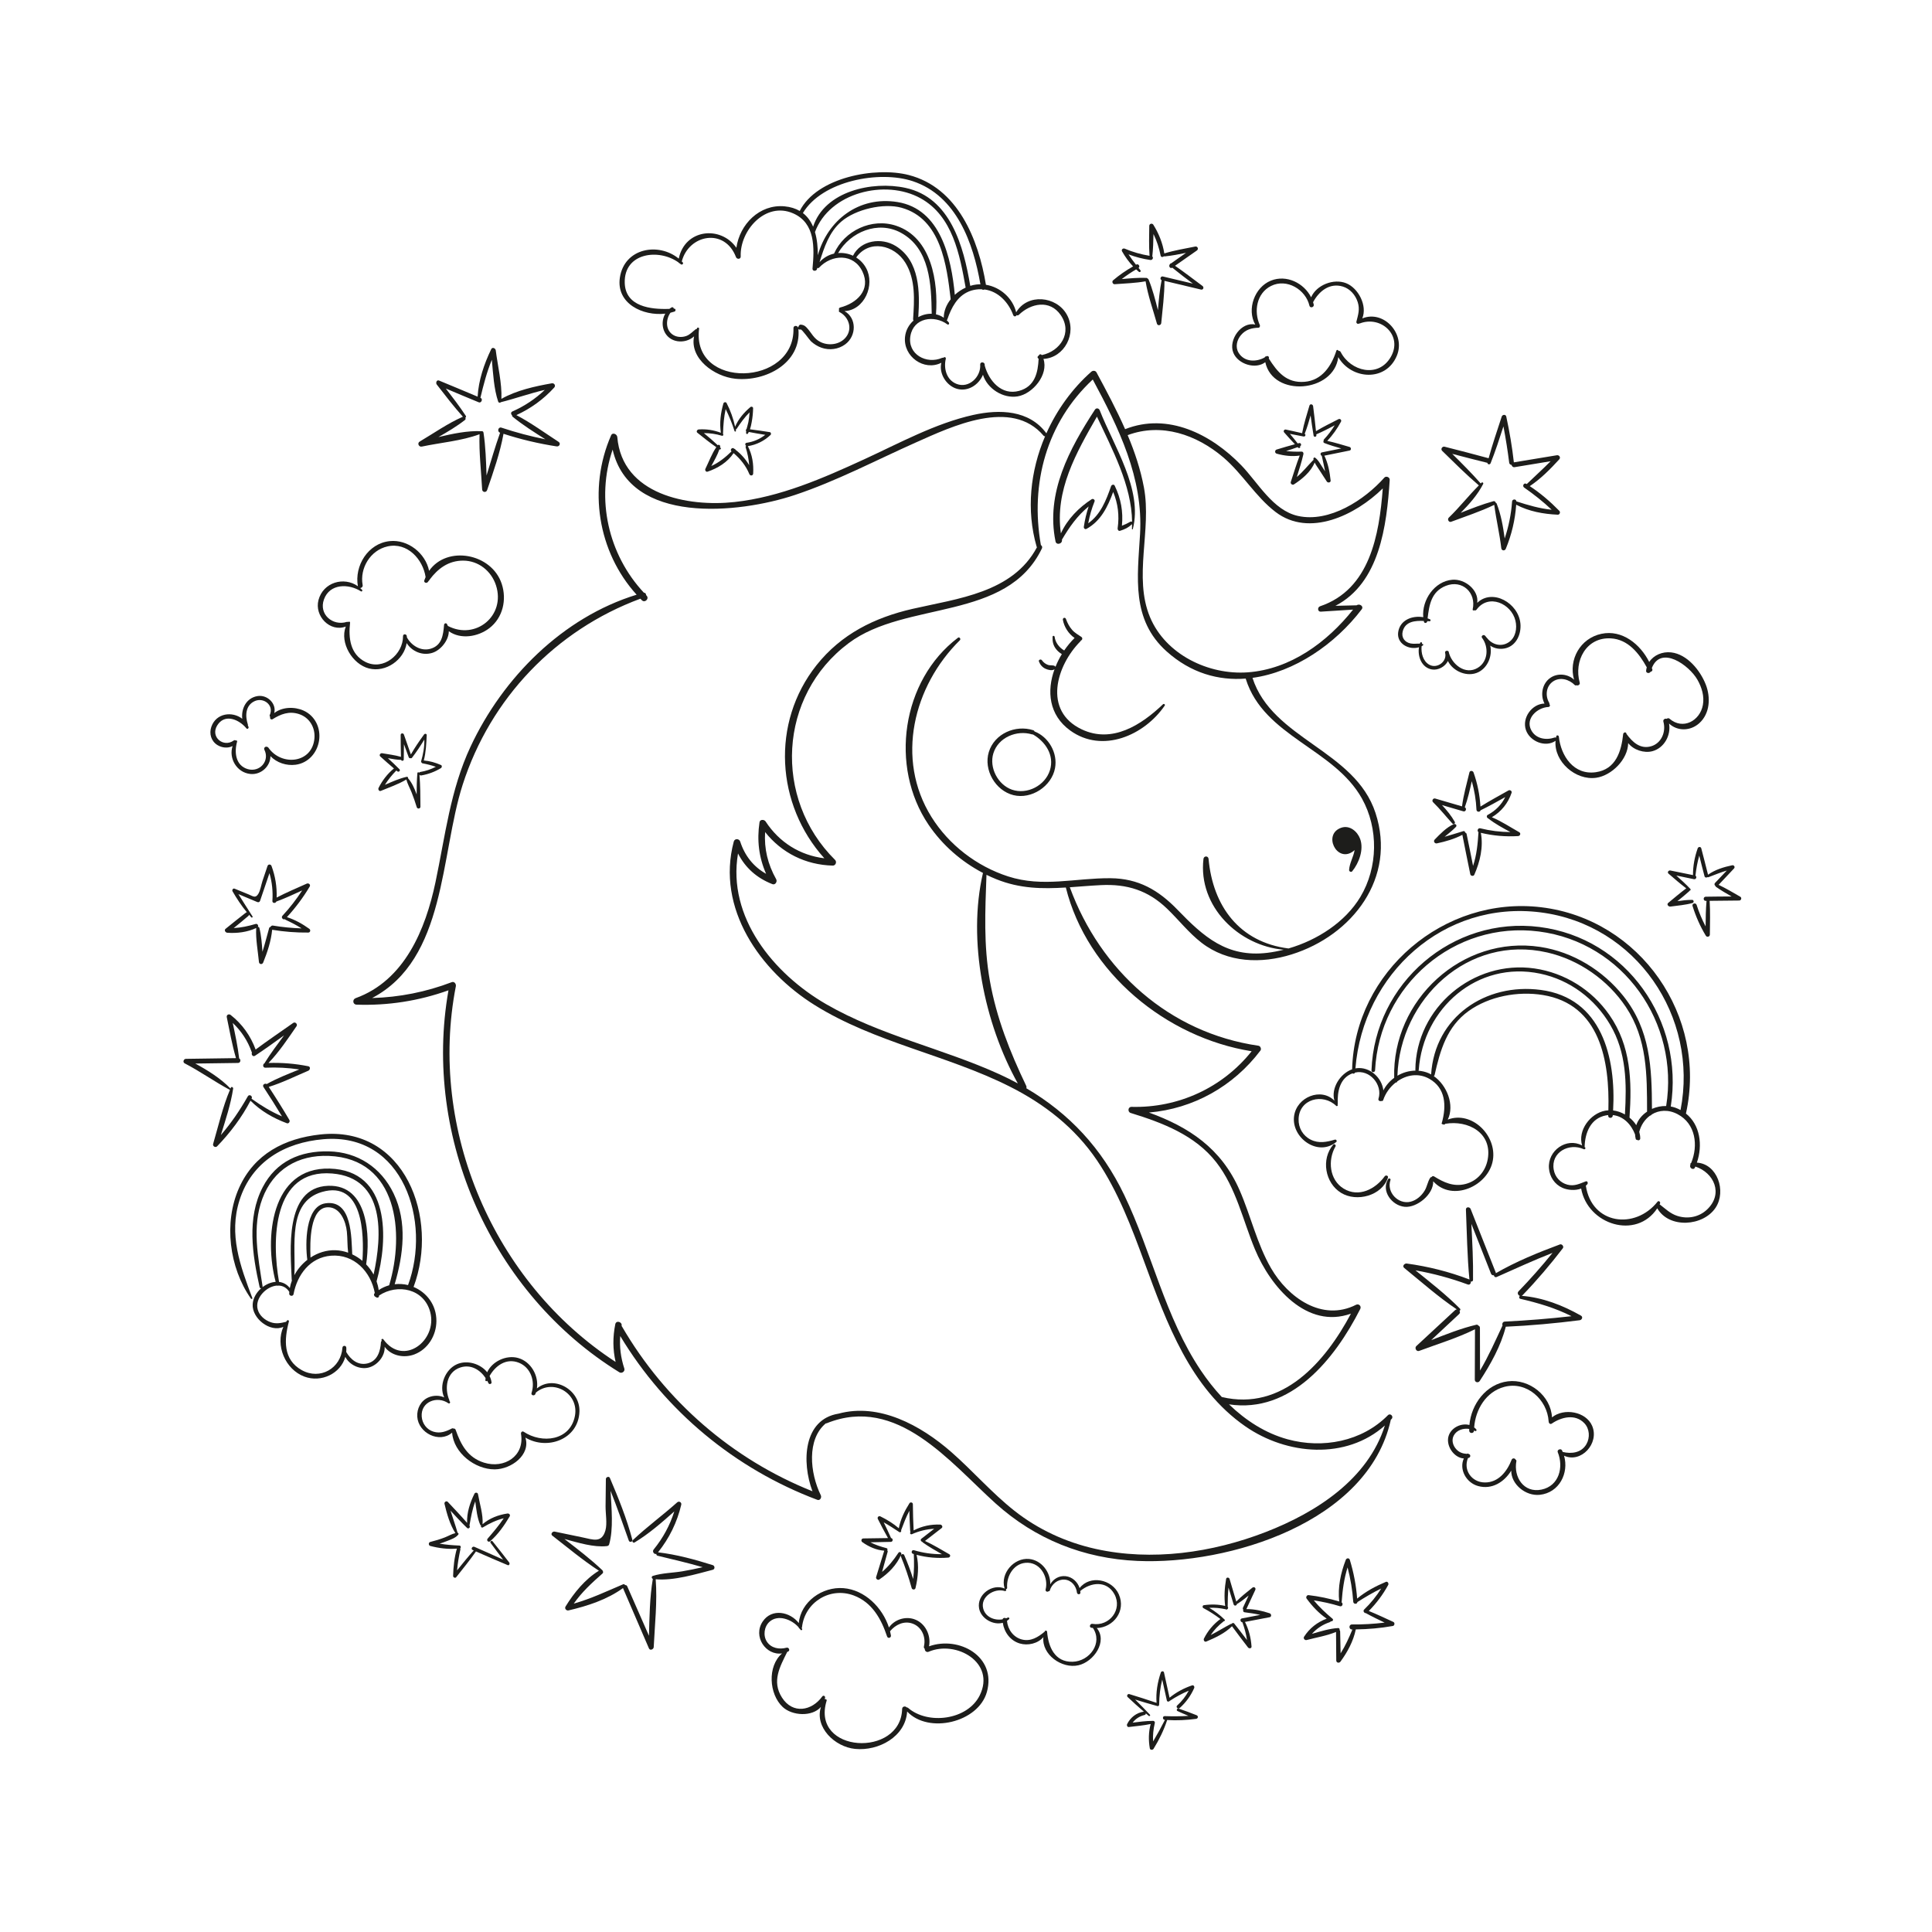 <?xml version="1.0" encoding="utf-8"?>
<!-- Generator: Adobe Illustrator 27.5.0, SVG Export Plug-In . SVG Version: 6.00 Build 0)  -->
<svg version="1.1" xmlns="http://www.w3.org/2000/svg" xmlns:xlink="http://www.w3.org/1999/xlink" x="0px" y="0px"
	 viewBox="0 0 500 500" style="enable-background:new 0 0 500 500;" xml:space="preserve">
<g id="BACKGROUND">
</g>
<g id="OBJECTS">
	<g>
		<path style="fill:#1D1D1B;" d="M92.267,260.003c8.189,0.278,16.11-0.965,23.798-3.71c-6.749,38.107,11.231,78.533,44.243,98.863
			c0.627,0.386,1.502-0.258,1.268-0.975c-0.919-2.816-1.276-5.566-1.056-8.416c11.704,19.46,29.738,34.387,51.008,42.391
			c0.707,0.266,1.174-0.61,0.9-1.171c-2.84-5.812-3.67-14.477,1.283-18.617c0.08,0.009,0.165,0,0.255-0.036
			c18.225-7.341,31.801,10.03,43.696,20.752c10.303,9.287,22.836,14.271,36.696,14.881c23.723,1.044,59.669-9.958,65.557-36.415
			c0.008-0.035,0-0.064,0.002-0.096c0.078-0.083,0.16-0.16,0.238-0.244c0.59-0.639-0.343-1.582-0.958-0.958
			c-6.723,6.817-16.89,8.731-25.98,6.232c-5.782-1.59-10.853-4.894-15.151-9.038c16.007,2.405,27.348-11.64,33.965-24.685
			c0.365-0.72-0.368-1.451-1.087-1.087c-8.823,4.476-17.648-1.927-22.005-9.474c-3.646-6.316-5.233-13.534-8.134-20.179
			c-4.728-10.832-13.104-16.345-23.46-20.101c11.444-0.969,21.828-6.743,28.856-16.042c0.305-0.404,0.001-1.167-0.505-1.241
			c-23.076-3.353-40.919-19.448-48.832-41.017c2.628-0.18,5.301-0.417,8.066-0.554c6.764-0.334,12.198,1.371,17.123,6.112
			c3.014,2.901,5.596,6.25,8.925,8.818c6.729,5.19,15.435,5.471,23.313,3.001c15.747-4.937,27.183-19.838,21.688-36.604
			c-5.344-16.305-26.685-19.023-31.838-34.963c10.879-1.481,21.428-8.75,28.26-17.731c0.615-0.809-0.577-1.579-1.295-1.045
			c-1.833,0.034-3.665,0.085-5.498,0.132c11.425-5.942,13.276-20.641,14.047-32.596c0.045-0.696-0.938-1.097-1.396-0.578
			c-5.085,5.751-14.19,11.718-22.33,9.917c-6.526-1.444-10.38-8.667-14.715-13.14c-7.788-8.037-18.965-13.691-30.038-9.32
			c-2.21-5.026-4.823-9.896-7.401-14.69c-0.276-0.514-0.953-0.526-1.351-0.174c-4.925,4.36-8.905,9.867-11.622,15.934
			c-4.452-6.046-12.11-6.268-18.933-4.754c-9.82,2.178-19.165,7.327-28.241,11.495c-10.676,4.903-21.729,9.757-33.529,11.043
			c-12.137,1.322-29.089-1.903-30.347-16.819c-0.063-0.751-1.228-1.295-1.604-0.434c-6.032,13.776-3.47,30.134,6.606,41.238
			c-19.14,5.886-34.608,21.433-42.982,39.332c-5.244,11.208-6.55,23.113-9.075,35.085c-2.576,12.217-7.994,25.415-20.656,29.996
			C91.142,258.647,91.275,259.969,92.267,260.003z M322.925,173.999c-10.148,0.742-21.25-4.603-25.299-14.271
			c-4.354-10.394,0.469-22.601-1.573-33.544c-0.874-4.684-2.375-9.19-4.214-13.573c8.771-3.258,17.801-0.141,24.73,5.738
			c4.99,4.234,8.358,10.188,13.542,14.145c8.729,6.662,20.7,0.833,27.751-6.094c-0.921,12-3.313,26.142-16.239,30.506
			c-0.722,0.244-0.642,1.439,0.188,1.388c2.787-0.173,5.574-0.342,8.36-0.528C343.464,166.208,333.973,173.191,322.925,173.999z
			 M260.902,226.818c-8.128-2.626-15.329-8.152-19.855-15.409c-9.357-15.002-4.663-33.839,7.37-45.723
			c0.324-0.32-0.12-0.928-0.496-0.644c-14.587,11.045-17.789,33.369-7.613,48.397c3.557,5.253,8.468,9.543,14.085,12.48
			c-4.065,17.44,0.333,38.927,9.017,54.472c-1.537-0.831-3.115-1.626-4.751-2.37c-14.685-6.689-30.805-10.019-44.849-18.14
			c-13.662-7.9-25.643-22.544-22.81-39.005c1.862,3.688,4.85,6.367,8.906,7.943c0.737,0.287,1.311-0.666,0.974-1.267
			c-2.19-3.907-3.145-7.883-2.871-12.214c4.279,5.391,10.452,8.492,17.496,8.68c0.753,0.02,1.132-0.957,0.61-1.473
			c-16.049-15.888-14.704-42.476,3.535-56.111c14.837-11.092,40.909-5.549,49.997-24.504c0.173-0.362-0.002-0.7-0.269-0.864
			c-2.814-15.924,1.476-31.729,13.426-42.851c6.708,12.517,13.102,25.461,12.237,40.053c-0.662,11.168-2.319,22.068,6.871,30.307
			c6.277,5.627,13.415,7.597,20.491,7.043c0.007,0.036-0.001,0.066,0.011,0.104c4.68,14.902,22.825,17.964,30.058,30.944
			c4.322,7.757,4.162,17.83-0.404,25.446c-3.909,6.519-11.139,11.19-18.609,13.35c-12.73-1.615-19.577-10.997-20.683-23.172
			c-0.078-0.858-1.223-0.839-1.321,0c-1.433,12.324,9.146,22.506,20.776,23.498c-1.416,0.356-2.835,0.632-4.235,0.801
			c-10.479,1.264-16.511-4.161-23.269-11.155c-4.906-5.078-10.102-8.093-17.329-8.152
			C278.301,227.208,269.876,229.717,260.902,226.818z M316.197,361.543c-1.984-2.136-3.784-4.437-5.384-6.813
			c-9.323-13.84-12.69-30.553-19.853-45.448c-5.828-12.118-14.233-21.12-25.346-27.645c0.07-0.189,0.073-0.41-0.038-0.641
			c-4.212-8.782-7.679-17.53-9.397-27.162c-1.648-9.24-1.214-18.17-0.88-27.433c0.835,0.409,1.683,0.79,2.545,1.137
			c6.132,2.472,11.953,2.524,17.992,2.15c5.504,22.064,25.993,38.85,48.087,42.377c-7.531,9.446-18.982,14.704-31.091,14.391
			c-0.933-0.024-1.057,1.318-0.214,1.578c8.243,2.535,16.7,5.752,22.164,12.777c5.124,6.587,6.849,14.934,9.993,22.504
			c4.059,9.77,13.464,20.745,24.849,16.655C342.983,352.469,331.89,365.273,316.197,361.543z M96.302,258.289
			c19.196-10.093,17.592-36.988,23.431-55.194c7.175-22.371,24.06-40.025,45.996-48.152c0.131,0.134,0.258,0.271,0.391,0.403
			c0.782,0.774,1.979-0.424,1.207-1.207c-0.042-0.042-0.079-0.089-0.121-0.132c0.016-0.315-0.203-0.625-0.566-0.615
			c-9.26-9.919-12.452-24.245-8.092-37.037c4.448,19.464,32.561,16.612,47.164,11.745c10.806-3.602,20.896-8.955,31.277-13.575
			c9.32-4.148,24.799-11.583,33.094-1.754c0.107,0.127,0.248,0.156,0.384,0.132c-3.837,8.98-4.915,19.117-2.191,28.565
			c0.019,0.067,0.052,0.115,0.083,0.165c-6.254,11.772-20.499,13.259-32.181,15.936c-9.858,2.258-18.484,6.538-24.866,14.583
			c-11.844,14.929-10.49,36.09,2.026,49.972c-6.275-0.765-11.662-4.104-15.201-9.529c-0.363-0.557-1.459-0.584-1.577,0.206
			c-0.704,4.713-0.15,9.115,1.707,13.343c-3.238-1.828-5.505-4.64-6.705-8.348c-0.255-0.789-1.437-0.85-1.663,0
			c-4.613,17.305,6.824,33.524,20.989,42.348c15.587,9.711,34.099,12.841,50.394,21.037c9.045,4.549,16.905,10.676,22.615,19.112
			c5.496,8.12,8.967,17.37,12.324,26.52c5.72,15.59,11.836,32.454,26.076,42.328c10.765,7.465,26.057,8.716,36.107-0.221
			c-4.393,13.938-17.804,22.52-30.851,27.575c-13.81,5.35-29.441,7.605-44.023,4.356c-7.668-1.708-14.862-5.016-21.033-9.892
			c-5.837-4.613-10.72-10.281-16.305-15.175c-7.919-6.939-18.694-12.786-29.189-9.932c-9.126,1.474-9.58,12.506-6.742,20.085
			c-20.756-8.285-38.051-23.311-49.3-42.646c-0.027-0.046-0.064-0.069-0.094-0.106c0.003-0.014,0.004-0.027,0.007-0.04
			c0.21-1.07-1.425-1.525-1.639-0.452c-0.674,3.371-0.656,6.54,0.084,9.774c-31.562-20.535-48.563-60.189-41.346-97.235
			c0.112-0.575-0.39-1.301-1.05-1.05C110.235,256.73,103.375,258.089,96.302,258.289z"/>
		<path style="fill:#1D1D1B;" d="M347.133,214.212c2.166-0.732,4.154,0.949,4.869,2.891c1.01,2.742-0.291,6.225-2.053,8.388
			c-0.256,0.314-0.827,0.057-0.804-0.333c0.108-1.8,1.151-3.41,1.43-5.163c-0.173,0.167-0.373,0.328-0.607,0.482
			C345.843,223.178,342.318,215.839,347.133,214.212z"/>
		<path style="fill:#1D1D1B;" d="M269.651,170.874c0.371,0.549,0.952,0.984,1.577,1.201c0.571,0.198,1.202,0.01,1.733,0.276
			c0.105,0.053,0.159,0.142,0.19,0.24c0.456-1.139,1.007-2.251,1.653-3.305c-0.589-0.347-1.115-0.8-1.53-1.345
			c-0.74-0.973-0.916-1.938-0.872-3.127c0.013-0.353,0.494-0.334,0.535,0c0.182,1.479,1.201,2.787,2.476,3.53
			c0.803-1.176,1.71-2.27,2.69-3.241c-1.581-1.051-2.748-2.951-3.031-4.707c-0.083-0.517,0.61-0.721,0.79-0.218
			c0.366,1.02,0.868,1.985,1.58,2.807c0.699,0.808,1.556,1.267,2.421,1.856c0.373,0.254,0.256,0.813-0.114,0.919
			c-0.039,0.076-0.078,0.153-0.148,0.224c-6.216,6.258-9.748,17.978,0.344,22.77c7.882,3.743,15.436-1.137,21.041-6.494
			c0.225-0.215,0.636,0.069,0.447,0.345c-5.263,7.698-16.131,12.487-24.48,6.438c-5.537-4.012-6.08-10.242-4.038-15.848
			c-0.606,0.462-1.695,0.169-2.314-0.11c-0.838-0.377-1.398-1.039-1.723-1.883C268.696,170.729,269.397,170.498,269.651,170.874z"/>
		<path style="fill:#1D1D1B;" d="M262.277,205.781c4.661,1.154,9.881-2.283,10.762-6.975c0.744-3.964-1.665-8.088-5.296-9.508
			c-0.055-0.141-0.164-0.262-0.348-0.321c-4.571-1.469-10.041,0.874-11.493,5.655C254.5,199.253,257.607,204.624,262.277,205.781z
			 M257.082,194.956c1.278-4.14,6.074-6.096,10.015-4.896c0.089,0.027,0.171,0.032,0.245,0.022c3.207,1.873,5.575,5.349,4.387,9.227
			c-1.227,4.002-5.917,6.416-9.838,5.054C258.265,203.105,255.939,198.66,257.082,194.956z"/>
		<path style="fill:#1D1D1B;" d="M273.167,140.117c0.222,1.085,1.881,0.623,1.659-0.457c0,0,0,0,0,0
			c1.98-3.336,3.948-6.15,6.914-8.589c-0.565,1.712-0.978,3.439-1.245,5.252c-0.059,0.402,0.308,0.764,0.707,0.543
			c3.726-2.058,5.485-5.731,6.889-9.554c1.24,3.023,1.626,6.092,1.153,9.408c-0.052,0.367,0.223,0.778,0.645,0.645
			c1.26-0.4,2.118-0.813,3.081-1.711c-0.004,0.413-0.002,0.826-0.026,1.239c-0.008,0.132,0.194,0.154,0.226,0.031
			c2.643-10.2-4.985-21.576-8.566-30.747c-0.211-0.54-0.9-0.681-1.238-0.162C276.728,116.214,270.598,127.575,273.167,140.117z
			 M274.56,138.039c-1.596-11.099,3.936-20.839,9.328-30.216c3.967,8.518,8.981,17.756,9.094,27.239
			c-0.114-0.094-0.274-0.135-0.429-0.051c-0.703,0.413-1.443,0.75-2.2,1.048c0.348-3.647-0.241-7.004-1.871-10.371
			c-0.205-0.423-0.798-0.256-0.93,0.122c-1.273,3.658-2.714,7.352-5.922,9.617c0.366-1.943,0.895-3.807,1.644-5.663
			c0.167-0.415-0.395-0.792-0.741-0.57C279.241,131.309,276.199,134.396,274.56,138.039z"/>
	</g>
	<g>
		<path style="fill:#1D1D1B;" d="M358.358,304.429c-2.386,3.295-6.702,5.567-10.611,3.19c-3.736-2.271-4.166-7.414-2.12-10.927
			c0.209-0.358-0.307-0.789-0.591-0.456c-3.18,3.727-2.156,9.928,2.063,12.492c4.032,2.451,10.549,0.727,12.095-3.947
			C359.367,304.256,358.643,304.036,358.358,304.429z"/>
		<path style="fill:#1D1D1B;" d="M439.15,300.887c1.558-4.507,0.846-9.784-2.83-12.702c5.58-25.164-11.77-50.296-37.472-53.389
			c-25.052-3.016-48.233,16.64-48.922,41.938c-3.104,1.102-5.532,4.932-4.575,8.13c-3.418-3.498-9.755-0.982-10.443,3.966
			c-0.778,5.6,6.171,10.658,10.915,6.712c0.284-0.236-0.021-0.704-0.352-0.605c-2.099,0.627-4.19,1.046-6.259,0.005
			c-2.037-1.025-3.193-3.047-3.136-5.313c0.131-5.24,6.284-6.776,9.734-3.428c0.191,0.185,0.522-0.054,0.375-0.29
			c-0.012-0.02-0.028-0.035-0.04-0.055c0.04-0.042,0.068-0.095,0.065-0.164c-0.139-3.133,0.497-6.697,3.812-7.911
			c0.198,0.17,0.564,0.099,0.653-0.195c3.786-0.888,7.216,3.144,6.077,6.753c-0.152,0.482,0.363,0.751,0.726,0.595
			c0.186,0.066,0.415,0.003,0.5-0.251c0.588-1.768,1.745-3.359,3.212-4.516c0.191,0.024,0.386-0.076,0.421-0.301
			c2.39-1.687,5.479-2.254,8.275-0.685c4.322,2.426,4.436,7.076,3.305,11.253c-0.007,0.027-0.004,0.053-0.006,0.079
			c-0.201,0.165-0.055,0.498,0.215,0.437c0.001,0,0.002,0,0.003,0c0.179,0.132,0.424,0.159,0.587-0.051
			c0.015-0.02,0.025-0.041,0.04-0.061c5.873-1.01,12.234,2.308,10.99,9.206c-0.556,3.083-2.714,5.625-5.801,6.383
			c-3.054,0.75-5.539-0.396-8.066-1.968c-0.288-0.179-0.539-0.052-0.661,0.168c-0.128-0.009-0.263,0.044-0.342,0.164
			c-0.684,1.035-0.806,2.299-1.47,3.377c-0.809,1.314-2.089,2.449-3.608,2.83c-3.205,0.804-6.31-2.471-5.217-5.608
			c0.125-0.36-0.408-0.557-0.598-0.252c-1.906,3.065,0.96,6.869,4.265,7.183c3.144,0.299,7.508-3.187,7.389-6.608
			c4.93,5.492,14.353,1.22,15.451-5.486c1.052-6.43-5.512-12.827-11.68-10.476c1.826-3.775-0.229-8.904-3.62-11.255
			c0.101-0.051,0.183-0.139,0.213-0.274c1.435-6.395,3.191-12.552,8.813-16.575c5.337-3.82,12.73-5.182,19.173-4.144
			c14.86,2.395,17.337,17.104,16.988,29.843c-0.267,0.015-0.535,0.041-0.8,0.09c-3.892,0.713-7.189,5.118-5.998,9.01
			c-4.023-2.151-8.959,1.304-8.583,5.924c0.179,2.196,1.47,4.146,3.498,5.043c1.363,0.603,3.309,0.769,4.834,0.183
			c1.677,9.333,14.274,13.353,19.697,5.112c3.071,5.329,11.933,4.676,15.118-0.183C446.83,308.229,444.429,301.195,439.15,300.887z
			 M360.814,278.941c-1.164,0.854-2.14,1.963-2.801,3.252c-0.367-3.26-3.461-6.144-6.909-5.745c-0.108,0.012-0.215,0.04-0.322,0.059
			c1.949-24.462,22.873-43.551,47.887-40.39c24.776,3.131,40.964,26.975,36.255,51.16c-0.43-0.229-0.879-0.442-1.369-0.615
			c-0.38-0.134-0.769-0.226-1.161-0.297c3.478-22.122-11.398-43.606-33.975-46.466c-22.475-2.848-42.661,14.514-43.48,37.106
			c-0.022,0.599,0.898,0.594,0.928,0c1.099-21.936,20.448-38.749,42.394-35.937c21.882,2.804,36.406,23.657,32.941,45.164
			c0,0.001,0,0.003,0,0.004c-1.265-0.032-2.532,0.235-3.676,0.742c-0.03-10.659-0.423-20.434-7.386-29.188
			c-5.304-6.668-13.077-11.449-21.54-12.733C378.381,241.99,360.237,258.838,360.814,278.941z M366.324,277.076
			c-1.64,0.019-3.259,0.487-4.673,1.32c0.653-19.828,18.282-36.581,38.782-31.893c8.205,1.876,15.689,7.123,20.354,14.122
			c5.51,8.267,5.458,17.521,5.47,27.068c-1.286,0.862-2.308,2.059-2.798,3.505c-0.46-0.743-1.063-1.399-1.746-1.963
			c0.648-9.437,0.381-18.563-5.216-26.585c-4.517-6.475-11.527-10.874-19.354-12.01c-15.828-2.296-30.731,10.141-30.852,26.259
			C366.29,276.967,366.304,277.024,366.324,277.076z M398.744,256.191c-14.296-1.888-27.433,7.012-28.371,21.873
			c-0.188-0.104-0.375-0.207-0.569-0.293c-0.876-0.389-1.787-0.594-2.7-0.667c0.034-0.058,0.06-0.124,0.066-0.205
			c1.127-15.974,15.151-28.344,31.435-24.918c7.663,1.612,14.129,6.485,18.091,13.203c4.256,7.215,4.301,15.149,3.834,23.236
			c-0.946-0.544-1.99-0.91-3.057-1.039C418.248,273.629,414.524,258.275,398.744,256.191z M441.765,313.044
			c-2.066,1.949-4.954,2.485-7.633,1.646c-1.874-0.587-3.137-1.876-4.627-3.014c0.035-0.066,0.073-0.126,0.107-0.193
			c0.192-0.383-0.333-0.871-0.635-0.49c-5.816,7.342-17.07,5.906-18.56-4.143c0.135-0.123,0.276-0.24,0.39-0.386
			c0.23-0.296,0.035-0.895-0.421-0.723c-1.607,0.607-2.939,1.32-4.722,0.852c-1.88-0.494-3.24-1.992-3.566-3.906
			c-0.767-4.505,3.996-6.998,7.766-5.283c0.352,0.16,0.613-0.288,0.302-0.516c-0.022-0.016-0.046-0.026-0.068-0.042
			c0.077-3.633,1.539-7.488,5.598-8.198c0.173-0.03,0.342-0.047,0.51-0.063c-0.002,0.049-0.003,0.099-0.005,0.148
			c-0.033,0.766,1.123,0.75,1.181,0c0.004-0.049,0.006-0.099,0.01-0.148c2.745,0.269,4.765,2.417,5.754,4.988
			c0.026,0.385,0.079,0.777,0.179,1.18c0.045,0.182,0.197,0.249,0.344,0.234c0.279,0.248,0.828,0.096,0.825-0.357
			c-0.004-0.585-0.096-1.153-0.253-1.7c0.442-1.765,1.446-3.231,2.772-4.201c0.186-0.03,0.356-0.128,0.447-0.303
			c1.876-1.15,4.296-1.352,6.717-0.071c4.68,2.476,5.363,8.1,3.5,12.608c-0.2,0.051-0.255,0.274-0.19,0.452
			c-0.009,0.019-0.016,0.04-0.025,0.059c-0.37,0.796,0.816,1.493,1.184,0.692c0.04-0.086,0.07-0.177,0.108-0.264
			C443.576,303.488,446.106,308.948,441.765,313.044z"/>
	</g>
	<path style="fill:#1D1D1B;" d="M240.431,426.065c0.57-2.874-0.985-6.069-3.863-7.028c-2.383-0.795-5.121,0.151-6.507,2.16
		c-1.681-5.173-6.253-9.746-11.788-10.185c-5.478-0.435-11.037,3.533-11.546,9.041c-2.227-2.905-6.958-3.928-9.332-0.423
		c-2.635,3.891,0.821,8.883,5.007,8.269c-3.854,3.309-3.394,10.55,0.173,13.879c2.446,2.283,7.603,2.586,9.885-0.026
		c-1.671,5.251,3.54,10.331,8.83,10.863c6.075,0.61,13.089-3.176,13.475-9.681c5.544,5.907,18.441,2.838,20.638-5.043
		C257.977,428.651,248.139,423.31,240.431,426.065z M253.543,438.781c-3.172,6.401-13.443,7.658-18.551,3.203
		c-0.111-0.096-0.228-0.121-0.335-0.104c-0.334-0.418-1.168-0.292-1.185,0.395c-0.316,12.685-23.731,11.511-19.54-2.14
		c0.097-0.315-0.271-0.497-0.501-0.347c0.033-0.143,0.079-0.277,0.1-0.429c0.064-0.451-0.46-0.7-0.739-0.312
		c-2.679,3.734-7.639,4.658-10.426,0.267c-2.673-4.21-0.534-7.945,1.369-11.806c0.083-0.036,0.165-0.056,0.248-0.097
		c0.558-0.276,0.165-1.147-0.417-0.99c-1.837,0.499-3.946,0.164-5.079-1.534c-1.048-1.57-0.742-3.92,0.661-5.178
		c2.21-1.981,5.766-0.611,7.551,1.453c0.026,0.187,0.135,0.301,0.275,0.342c0.07,0.094,0.142,0.188,0.204,0.283
		c0.135,0.209,0.52,0.08,0.424-0.179c-0.036-0.098-0.087-0.19-0.129-0.286c0.042-0.061,0.076-0.13,0.086-0.219
		c0.739-6.481,7.282-10.503,13.41-8.19c4.73,1.786,7.089,6.048,8.605,10.594c0.213,0.64,1.107,0.375,0.997-0.275
		c-0.061-0.358-0.138-0.716-0.227-1.071c1.403-1.701,3.61-2.769,5.825-1.977c2.405,0.859,3.515,3.515,2.945,5.899
		c-0.069,0.289,0.047,0.515,0.231,0.652c-0.088,0.433,0.415,0.981,0.974,0.739C247.42,424.409,257.771,430.248,253.543,438.781z"/>
	<path style="fill:#1D1D1B;" d="M441.454,177.164c-1.416-3.631-4.787-7.845-8.948-8.325c-2.265-0.262-4.521,0.694-5.692,2.476
		c-2.304-4.591-6.987-8.416-12.355-7.288c-5.521,1.16-8.571,6.723-7.09,11.883c-1.602-1.507-4.224-1.778-6.104-0.512
		c-2.141,1.441-2.717,4.458-1.546,6.681c-3.231,0.056-5.9,3.689-4.811,6.855c1.012,2.941,5.036,4.604,7.664,2.792
		c-0.451,5.385,5.215,10.322,10.525,9.559c3.991-0.573,8.202-4.741,8.275-8.977c1.382,1.794,4.137,2.665,6.252,2.105
		c3.081-0.815,4.868-4.141,4.321-7.16c2.167,2.023,5.514,1.989,7.826-0.089C442.571,184.648,442.742,180.466,441.454,177.164z
		 M440.7,182.463c-0.742,4.07-5.156,6.549-8.652,3.52c-0.21-0.183-0.522-0.12-0.7,0.047c-0.439-0.155-1.023,0.167-0.859,0.753
		c0.721,2.567-0.486,5.594-3.215,6.362c-2.812,0.791-4.82-1.12-6.32-3.182c-0.026-0.067-0.04-0.136-0.069-0.203
		c-0.191-0.44-0.766-0.151-0.806,0.218c-0.475,4.422-1.859,9.128-7.088,9.869c-5.686,0.807-9.035-4.198-9.561-9.199
		c-0.038-0.358-0.569-0.491-0.67-0.09c-0.03,0.12-0.038,0.24-0.062,0.361c-0.097-0.068-0.215-0.101-0.337-0.058
		c-2.173,0.763-4.863,0.371-6.06-1.856c-1.645-3.058,1.566-5.913,4.438-6.037c0.376-0.016,0.516-0.512,0.246-0.71
		c0.028-0.124,0.018-0.262-0.068-0.406c-1.059-1.785-0.802-4.258,1-5.487c1.822-1.243,4.185-0.548,5.629,0.924
		c0.136,0.139,0.316,0.128,0.451,0.045c0.37,0.207,0.977-0.161,0.837-0.659c-1.563-5.563,1.642-11.814,8.036-11.466
		c4.477,0.244,7.32,3.866,9.315,7.491c-0.08,0.286-0.143,0.58-0.173,0.891c-0.062,0.648,0.879,0.784,1.142,0.267
		c0.298-0.035,0.583-0.299,0.465-0.642c-0.038-0.109-0.085-0.217-0.126-0.326c2.336-5.974,9.658-0.75,11.802,3.028
		C440.427,177.91,441.117,180.178,440.7,182.463z"/>
	<path style="fill:#1D1D1B;" d="M129.842,151.087c-2.633-7.929-14.181-9.998-18.792-3.356c-0.918-4.544-5.469-8.195-10.214-7.687
		c-5.607,0.599-9.157,6.377-8.214,11.67c-3.596-2.556-8.982-1.041-10.2,3.582c-1.095,4.158,3.005,8.384,7.065,6.853
		c-1.619,4.238,1.733,9.762,5.991,10.846c4.389,1.118,9.104-2.244,9.766-6.561c1.373,2.17,4.114,3.346,6.705,2.503
		c2.101-0.683,4.194-3.199,4.205-5.578c3.063,2.202,7.544,1.467,10.485-0.787C130.144,159.886,131.208,155.2,129.842,151.087z
		 M115.909,161.994c-0.066-0.167-0.142-0.331-0.237-0.491c-0.214-0.363-0.714-0.178-0.747,0.202
		c-0.223,2.593-0.514,5.348-3.539,6.203c-2.457,0.695-4.958-0.85-6.092-2.99c-0.007-0.096-0.002-0.191-0.013-0.288
		c-0.07-0.608-0.982-0.646-0.977,0c0.033,4.727-5.083,9.004-9.707,6.689c-4.003-2.004-4.438-6.243-4.001-10.168
		c0.032-0.288-0.335-0.347-0.503-0.178c-0.096-0.047-0.208-0.065-0.333-0.026c-3.678,1.134-7.31-1.967-5.919-5.821
		c1.492-4.132,6.372-4.128,9.574-2.087c0.24,0.153,0.475-0.183,0.294-0.381c-0.156-0.17-0.323-0.318-0.49-0.467
		c0.354-0.032,0.715-0.329,0.632-0.785c-0.792-4.369,2.002-9.013,6.445-9.999c5.11-1.134,9.146,3.306,9.85,7.934
		c-0.123,0.28-0.237,0.57-0.339,0.872c-0.196,0.578,0.62,0.842,0.932,0.393c0.077-0.111,0.162-0.213,0.24-0.322
		c0.09-0.055,0.159-0.142,0.196-0.263c2.144-2.869,4.872-4.939,8.699-4.932c3.95,0.008,7.288,2.686,8.49,6.405
		C130.909,159.368,123.076,165.741,115.909,161.994z"/>
	<path style="fill:#1D1D1B;" d="M107.032,333.059c6.658-17.779-2.215-41.87-24.159-39.458c-9.24,1.015-17.066,5.036-20.994,13.801
		c-4.041,9.016-2.563,20.641,3.058,28.679c0.12,0.172,0.452,0.073,0.366-0.155c-3.133-8.292-6.153-16.432-3.307-25.349
		c3.183-9.974,11.679-14.897,21.715-15.751c20.744-1.765,27.935,21.415,21.892,37.75c-1.121-0.279-2.293-0.353-3.459-0.219
		c2.253-7.657,3.299-16.069-0.283-23.499c-3.238-6.716-9.301-10.718-16.761-10.887c-7.378-0.168-13.607,2.551-17.107,9.266
		c-4.166,7.993-2.674,17.459-0.803,25.878c0.053,0.238,0.241,0.31,0.418,0.274c-1.224,1.064-2.11,2.535-2.213,4.126
		c-0.237,3.669,4.505,7.42,7.938,5.876c-2.111,4.792,0.47,11.019,5.444,12.874c4.382,1.634,9.408-0.811,10.59-5.113
		c1.049,2.079,3.708,3.34,5.988,2.784c2.324-0.566,4.33-2.989,4.195-5.393c1.642,2.295,4.938,3.01,7.664,1.986
		c3.553-1.335,5.711-4.93,5.728-8.645C112.961,337.657,110.379,334.457,107.032,333.059z M67.902,310.2
		c2.834-7.562,9.193-11.36,17.197-11.05c17.859,0.69,19.663,20.025,15.613,33.479c-0.934,0.26-1.849,0.668-2.712,1.248
		c-0.098-0.777-0.287-1.534-0.542-2.268c3.057-10.88,3.572-28.732-12.121-29.178c-15.306-0.435-16.97,18.174-13.997,29.314
		c-1.188,0.086-2.398,0.593-3.415,1.381c0.027-0.066,0.043-0.139,0.03-0.223C66.811,325.44,65.157,317.525,67.902,310.2z
		 M84.943,306.884c-11.529,0.391-9.712,17.14-9.447,24.347c0.002,0.061,0.034,0.095,0.059,0.136
		c-0.243,0.642-0.428,1.305-0.548,1.983c-0.764-0.978-1.746-1.468-2.789-1.59c-1.893-10.615-1.798-29.321,13.735-28.06
		c13.849,1.125,12.952,16.012,10.733,26.15c-0.521-0.961-1.177-1.847-1.934-2.638c0.002-0.01,0.008-0.016,0.01-0.026
		C95.816,320.095,95.394,306.53,84.943,306.884z M80.358,325.456c-0.169-4.088-0.187-12.949,4.492-13.016
		c3.247-0.046,4.661,3.748,4.92,6.333c0.182,1.812,0.097,3.617,0.334,5.418c-1.052-0.372-2.161-0.601-3.308-0.635
		C84.482,323.487,82.254,324.21,80.358,325.456z M91.157,324.621c-0.235-4.188,0.015-14.3-6.982-13.196
		c-5.187,0.818-5.205,10.462-4.644,14.625c-1.373,1.073-2.53,2.429-3.348,3.961c0.407-7.409-1.916-18.903,7.128-21.529
		c10.57-3.07,10.955,10.844,10.483,17.826C92.994,325.633,92.105,325.067,91.157,324.621z M99.205,346.615
		c-0.165-0.227-0.558-0.102-0.476,0.201c0.02,0.073,0.049,0.139,0.071,0.21c-0.106,0.058-0.196,0.153-0.203,0.277
		c-0.14,2.362-0.889,4.948-3.54,5.558c-2.441,0.561-4.329-1.022-5.454-2.969c0.032-0.358,0.042-0.725,0.021-1.102
		c-0.036-0.648-0.961-0.645-1.005,0c-0.367,5.336-5.77,8.45-10.532,5.795c-4.887-2.724-4.555-7.915-3.32-12.572
		c0.089-0.334-0.341-0.475-0.527-0.222c-0.069,0.094-0.121,0.195-0.186,0.291c-1.385,0.332-2.581,0.604-4.009,0.104
		c-1.526-0.534-2.924-1.71-3.353-3.317c-0.773-2.892,2.232-5.982,5.018-6.165c0.119,0.073,0.268,0.066,0.39,0
		c1.064,0.038,2.069,0.517,2.781,1.648c-0.011,0.146-0.034,0.291-0.04,0.438c-0.023,0.634,1.006,0.796,1.126,0.152
		c0.93-4.994,4.252-9.54,9.705-9.969c5.98-0.471,10.306,4.153,11.328,9.668c-0.014,0.012-0.029,0.023-0.043,0.035
		c-0.364,0.32-0.08,0.893,0.307,0.984c0.268,0.293,0.824,0.223,0.831-0.29c0-0.028-0.003-0.056-0.003-0.084
		c4.779-3.163,11.672-1.798,13.258,4.304C113.252,346.906,104.418,353.784,99.205,346.615z"/>
	<path style="fill:#1D1D1B;" d="M352.556,82.402c1.361-3.291-1.012-7.843-4.165-9.104c-3.224-1.288-7.679,0.427-9.075,3.637
		c-1.851-3.683-6.369-5.93-10.403-4.309c-4.234,1.702-6.296,7.426-4.056,11.375c-3.581-0.841-7.011,3.966-5.679,7.279
		c1.189,2.957,5.732,4.414,8.279,2.454c1.972,9.175,17.752,7.895,18.885-1.31c3.377,5.842,12.397,6.476,15.188-0.433
		C363.796,86.385,358.11,80.152,352.556,82.402z M359.924,92.397c-3.203,5.53-10.391,3.705-12.953-1.29
		c-0.135-0.262-0.362-0.335-0.574-0.289c-0.035-0.298-0.449-0.36-0.546-0.058c-1.263,3.934-3.712,7.691-8.241,8.053
		c-4.68,0.373-7.037-2.554-9.253-6.038c0,0,0.001-0.001,0.001-0.001c0.226-0.341-0.229-0.81-0.572-0.572
		c-0.009,0.006-0.018,0.011-0.027,0.017c-0.197-0.01-0.397,0.088-0.453,0.281c-2.2,1.241-5.262,1.225-6.746-1.182
		c-0.926-1.503-0.467-3.349,0.624-4.626c1.211-1.416,2.778-1.835,4.569-1.88c0.116-0.003,0.196-0.089,0.22-0.187
		c0.108-0.13,0.149-0.32,0.055-0.529c-1.593-3.524-0.824-8.223,2.921-10.094c4.074-2.036,8.967,0.937,9.934,5.112
		c0.168,0.724,1.273,0.417,1.112-0.307c-0.046-0.205-0.109-0.403-0.171-0.602c1.505-2.809,4.247-5.092,7.696-4.047
		c1.891,0.573,3.282,2.205,3.866,4.054c0.582,1.844,0.099,3.255-0.352,5.038c-0.096,0.379,0.374,0.728,0.681,0.479
		c0.06,0.008,0.125,0.005,0.196-0.022C357.4,81.582,363.151,86.825,359.924,92.397z"/>
	<path style="fill:#1D1D1B;" d="M412.051,369.017c-1.585-3.727-7.342-4.717-10.397-2.199c-0.277-5.564-5.827-10.023-11.419-9.332
		c-5.633,0.696-9.49,5.918-9.955,11.306c-2.022-0.554-4.509,0.562-5.303,2.598c-0.983,2.521,1.187,5.883,3.86,6.061
		c-1.275,2.816,0.594,6.267,3.675,7.13c3.61,1.012,6.797-1.045,8.594-3.983c-0.036,3.524,3.71,6.638,7.373,6.259
		c5.057-0.523,7.604-5.627,6.297-10.121C409.171,378.765,413.98,373.554,412.051,369.017z M410.566,373.742
		c-1.279,2.248-3.857,2.578-6.14,2.019c-0.057-0.133-0.104-0.269-0.169-0.4c-0.3-0.608-1.374-0.174-1.112,0.469
		c1.577,3.867,0.351,8.741-4.214,9.679c-4.605,0.946-7.275-3.278-6.488-7.397c0.033-0.171-0.074-0.298-0.206-0.34
		c-0.131-0.419-0.832-0.497-1.034,0.023c-1.164,2.997-3.404,5.899-6.931,5.866c-3.445-0.032-5.643-3.26-4.354-6.322
		c0.078-0.021,0.156-0.031,0.234-0.058c0.504-0.173,0.459-0.895-0.048-0.984c-0.131-0.126-0.327-0.168-0.483-0.034
		c-1.052-0.068-1.941-0.351-2.714-1.171c-0.895-0.949-1.319-2.375-0.674-3.578c0.76-1.417,2.465-1.947,4.001-1.709
		c-0.001,0.15-0.011,0.3-0.007,0.449c0.024,0.799,1.234,0.803,1.245,0c0-0.016,0.002-0.032,0.002-0.048
		c0.09,0.045,0.187,0.077,0.272,0.129c0.266,0.16,0.498-0.191,0.315-0.409c-0.168-0.199-0.355-0.364-0.55-0.514
		c0.348-4.622,3.049-9.224,7.794-10.487c5.813-1.548,11.147,3.288,11.482,8.954c0.001,0.025,0.012,0.043,0.016,0.065
		c0.023,0.396,0.392,0.763,0.812,0.474c2.462-1.69,6.051-2.575,8.411-0.093C411.392,369.76,411.529,372.048,410.566,373.742z"/>
	<path style="fill:#1D1D1B;" d="M276.076,81.386c-2.695-4.782-10.155-5.523-13.091-0.565c-0.905-3.693-4.121-6.523-7.826-7.123
		c-1.927-11.718-7.26-25.125-19.985-28.405c-8.562-2.207-23.768,0.554-28.202,9.303c-1.072-0.627-2.363-1.054-3.936-1.199
		c-6.5-0.598-11.613,4.7-12.46,10.723c-4.038-5.815-13.341-4.876-14.913,2.814c-5.266-4.325-14.109-2.734-15.243,4.937
		c-0.99,6.703,5.962,9.981,11.759,9.3c-1.154,1.959-0.879,4.743,1.038,6.242c1.221,0.955,2.884,1.166,4.358,0.759
		c0.694-0.192,1.477-0.578,2.053-1.125c-1.205,5.767,5.248,10.414,10.688,10.973c7.843,0.806,17.107-4.047,16.31-12.868
		c0.134,0.139,0.376,0.194,0.558,0.11c0.325-0.151,2.269,2.671,2.673,3.048c0.787,0.733,1.736,1.325,2.751,1.683
		c2.04,0.719,4.372,0.42,6.124-0.87c2.996-2.206,2.984-6.847-0.173-8.607c5.154-0.237,7.959-6.756,5.604-11.118
		c-0.64-1.185-1.539-2.109-2.578-2.764c3.345-4.736,9.871-3.301,12.739,1.382c2.67,4.361,2.3,9.67,1.986,14.563
		c-0.01,0.161,0.039,0.281,0.11,0.38c-1.181,1.054-2.028,2.515-2.203,4.244c-0.513,5.066,4.928,8.941,9.406,6.677
		c-0.695,2.753,1.289,5.963,4.031,6.744c2.882,0.821,5.667-1.059,6.738-3.633c1.101,3.587,5.195,6.208,8.961,5.593
		c3.914-0.64,8.067-5.625,6.689-9.696C275.494,92.601,278.806,86.23,276.076,81.386z M236.238,46.897
		c11.311,3.764,15.647,15.982,17.49,26.684c-0.335-0.001-0.672,0.011-1.01,0.049c-0.54,0.06-1.081,0.18-1.616,0.346
		c-1.727-10.24-5.116-22.847-16.771-25.357c-8.595-1.851-20.9,0.835-23.901,10.05c-0.595-1.397-1.449-2.616-2.641-3.535
		C212.781,46.777,227.601,44.022,236.238,46.897z M231.907,58.418c-6.321-2.1-13.389,1.269-16.062,7.219
		c-1.402,0.313-2.708,1.059-3.75,2.204c1.201-3.811,2.491-7.773,5.613-10.479c3.723-3.227,11.009-4.878,15.609-3.595
		c10.199,2.844,11.698,14.878,12.719,23.693c-1.089,1.38-1.784,3.023-1.794,4.768c-0.628-0.444-1.31-0.72-2.011-0.878
		C242.845,73.033,241.132,61.483,231.907,58.418z M232.244,52.285c-10.03-1.604-18.051,4.744-20.59,13.765
		c0.008-2.052-0.19-4.125-0.738-5.99c3.709-10.166,18.179-13.842,27.373-8.721c8.27,4.606,10.098,14.581,11.621,23.096
		c-1.016,0.466-1.976,1.102-2.807,1.871C246.215,66.717,243.408,54.07,232.244,52.285z M223.203,70.289
		c2.253,4.751-1.484,8.2-5.768,9.293c-0.342,0.087-0.395,0.408-0.263,0.644c-0.12,0.17-0.124,0.426,0.101,0.542
		c2.126,1.092,3.286,3.768,2.012,5.971c-1.354,2.339-4.537,2.918-6.859,1.816c-1.896-0.899-2.379-2.449-3.708-3.824
		c-0.462-0.478-0.82-0.645-1.475-0.719c-0.268-0.03-0.477,0.205-0.561,0.427c-0.042,0.11-0.083,0.22-0.125,0.33
		c-0.238-0.603-1.232-0.579-1.21,0.181c0.428,15.084-26.459,15.98-24.421,0.091c0.035-0.276-0.39-0.365-0.511-0.138
		c-0.052,0.097-0.093,0.193-0.14,0.289c-0.069-0.029-0.147-0.036-0.213,0.012c-0.839,0.61-1.448,1.397-2.473,1.758
		c-1.176,0.414-2.581,0.32-3.6-0.432c-1.781-1.315-1.678-3.911-0.476-5.596c0.356-0.083,0.706-0.181,1.045-0.298
		c0.388-0.134,0.357-0.792-0.103-0.76c-0.024,0.002-0.05,0.003-0.074,0.004c-0.004-0.239-0.298-0.473-0.555-0.331
		c-0.206,0.114-0.395,0.247-0.574,0.389c-4.843,0.186-11.395-0.578-11.57-6.721c-0.223-7.824,8.824-8.966,13.912-5.297
		c0.07,0.133,0.194,0.223,0.33,0.251c0.088,0.07,0.178,0.137,0.263,0.21c0.338,0.289,0.8-0.159,0.492-0.492
		c-0.074-0.08-0.159-0.145-0.235-0.222c1.805-6.983,11.118-8.792,14.031-1.124c0.233,0.613,1.252,0.586,1.221-0.165
		c-0.275-6.696,6.416-14.31,13.588-11.152c5.754,2.533,5.493,8.948,4.992,14.277c-0.072,0.77,1.13,0.765,1.202,0
		c0.005-0.057,0.009-0.117,0.014-0.174c0.149,0.084,0.339,0.092,0.481-0.059C215.232,65.791,220.933,65.502,223.203,70.289z
		 M231.841,63.679c-3.711-2.306-9.084-1.527-11.086,2.497c-1.206-0.564-2.541-0.789-3.852-0.687
		c3.18-5.468,10.305-8.465,16.227-5.264c7.573,4.094,7.88,13.452,7.997,20.977c-1.2-0.037-2.409,0.274-3.476,0.876
		C238.078,75.599,238.056,67.543,231.841,63.679z M269.597,91.897c-0.003-0.005-0.004-0.01-0.007-0.014
		c-0.204-0.336-0.691-0.205-0.748,0.159c-0.404,0.118-0.428,0.645-0.046,0.784c-0.17,3.566-0.935,7.199-5.039,8.326
		c-4.575,1.256-7.842-2.612-8.912-6.542c-0.002-0.089,0.004-0.177-0.003-0.266c-0.055-0.744-1.223-0.75-1.167,0
		c0.234,3.14-2.88,6.249-6.085,5.021c-2.646-1.014-3.42-4.012-2.813-6.532c0.088-0.363-0.396-0.565-0.598-0.252
		c-0.001,0.002-0.002,0.004-0.003,0.006c-0.111-0.031-0.238-0.03-0.372,0.029c-4.009,1.753-9.005-0.908-8.191-5.674
		c0.809-4.735,6.183-5.488,9.581-2.988c0.301,0.222,0.557-0.23,0.366-0.475c-0.172-0.221-0.359-0.409-0.547-0.596
		c0.064-0.054,0.12-0.122,0.153-0.217c1.057-3.092,2.605-5.988,5.522-7.208c0.082-0.02,0.162-0.051,0.234-0.098
		c0.686-0.259,1.443-0.429,2.286-0.489c0.296-0.021,0.587-0.022,0.873-0.011c0.191,0.169,0.473,0.176,0.718,0.058
		c3.54,0.465,6.207,3.319,7.426,6.641c0.172,0.468,0.759,0.379,0.864-0.013c0.169,0.107,0.396,0.121,0.576-0.054
		c3.095-3.018,8.029-4.032,10.837,0.034C277.648,86.075,274.383,90.925,269.597,91.897z"/>
	<path style="fill:#1D1D1B;" d="M78.573,183.905c-2.356-1.064-5.526-0.983-7.603,0.64c0.648-2.422-1.764-4.817-4.324-4.399
		c-2.896,0.472-4.259,3.239-3.947,5.872c-2.569-1.998-6.767-1.5-8.004,2.082c-0.616,1.784-0.053,3.715,1.582,4.725
		c1.169,0.722,2.717,0.878,3.917,0.252c-1.046,3.143,1.033,6.837,4.571,7.223c2.806,0.306,5.236-2.024,5.224-4.611
		c1.641,1.711,4.146,2.541,6.528,2.225c3.274-0.435,5.594-3.102,6.063-6.3C83.046,188.427,81.556,185.252,78.573,183.905z
		 M81.378,191.039c-0.534,6.568-8.583,7.306-11.928,2.444c-0.085-0.123-0.194-0.176-0.304-0.186
		c-0.408-0.217-0.977,0.226-0.719,0.746c1.439,2.905-1.219,5.88-4.281,5.011c-3.186-0.904-3.566-4.381-2.781-7.121
		c0.072-0.252-0.186-0.381-0.377-0.292c-0.133-0.104-0.312-0.132-0.495-0.001c-2.68,1.923-6.1-0.914-4.291-3.879
		c1.803-2.956,5.12-1.775,7.082,0.201c0.031,0.04,0.063,0.075,0.102,0.1c0.14,0.146,0.273,0.296,0.397,0.448
		c0.264,0.326,0.664-0.091,0.53-0.409c-0.049-0.117-0.115-0.22-0.171-0.331c0.026-0.083,0.037-0.172,0.004-0.271
		c-0.724-2.186-0.663-4.927,1.748-6.041c2.312-1.068,5.07,1.024,3.932,3.563c-0.1,0.223-0.018,0.426,0.126,0.546
		c-0.246,0.346,0.241,0.786,0.58,0.572c2.134-1.345,4.289-2.162,6.826-1.347C80.067,185.663,81.605,188.245,81.378,191.039z"/>
	<path style="fill:#1D1D1B;" d="M393.484,161.39c-0.501-5.354-7.25-9.16-11.18-5.372c0.471-3.251-3.122-6.257-6.447-5.98
		c-4.603,0.385-7.919,5.227-7.523,9.691c-2.82-0.488-6.017,0.7-6.485,3.862c-0.443,2.999,2.791,4.717,5.379,3.92
		c-0.392,2.425,0.711,5.307,3.378,5.749c1.597,0.265,3.408-0.753,4.112-2.187c1.338,2.722,5.083,4.265,7.882,2.885
		c2.47-1.217,3.653-4.262,3.077-6.871c1.143,0.825,2.753,1.036,4.146,0.633C392.52,166.94,393.729,164.005,393.484,161.39z
		 M390.502,166.186c-1.906,1.309-4.287,0.71-5.641-1.056c-0.016-0.021-0.041-0.025-0.061-0.039
		c-0.152-0.212-0.318-0.417-0.506-0.607c-0.369-0.373-1.086,0.135-0.751,0.579c1.775,2.349,1.622,6.122-1.102,7.77
		c-3.261,1.972-6.817-0.964-7.523-4.139c-0.045-0.203-0.217-0.277-0.38-0.252c-0.269-0.096-0.637,0.154-0.548,0.493
		c0.593,2.244-2.047,4.218-4.076,3.104c-1.643-0.901-2.169-3.012-2.009-4.809c0.109-0.056,0.22-0.109,0.325-0.176
		c0.15-0.096,0.139-0.354-0.052-0.398c-0.062-0.014-0.125-0.012-0.187-0.022c0.008-0.042,0.01-0.087,0.018-0.128
		c0.064-0.316-0.358-0.422-0.475-0.131c-0.026,0.063-0.044,0.131-0.067,0.196c-0.776-0.03-1.571,0.106-2.344-0.033
		c-1.583-0.284-2.51-1.558-2.105-3.141c0.661-2.582,3.187-2.796,5.46-2.699c0.015,0.071,0.022,0.143,0.039,0.213
		c0.126,0.511,0.794,0.337,0.849-0.115c0.002-0.016,0.004-0.031,0.006-0.047c0.204,0.013,0.405,0.027,0.598,0.04
		c0.259,0.017,0.371-0.383,0.135-0.498c-0.208-0.1-0.424-0.188-0.645-0.266c0.423-3.482,0.934-6.899,4.703-8.408
		c4.232-1.694,7.95,1.748,6.962,6.089c-0.056,0.245,0.216,0.369,0.385,0.23c0.203,0.084,0.461,0.059,0.626-0.167
		c3.087-4.215,8.996-1.602,10.06,2.873C392.665,162.61,392.262,164.976,390.502,166.186z"/>
	<path style="fill:#1D1D1B;" d="M138.954,359.325c0.503-3.319-1.549-6.958-4.885-7.886c-3.012-0.838-6.7,0.861-7.984,3.699
		c-1.768-2.226-5.194-3.233-7.819-2.081c-3.064,1.344-4.737,5.555-3.307,8.585c-1.265-0.567-2.788-0.55-4.08,0.002
		c-1.96,0.838-3.02,2.902-2.89,4.988c0.264,4.228,5.711,6.98,9.017,4.137c0.382,5.254,5.94,9.515,11.009,9.499
		c4.29-0.013,9.37-3.75,7.954-8.228c5.609,3.37,13.74,0.499,13.99-6.723C150.156,359.589,143.251,355.798,138.954,359.325z
		 M135.543,370.547c-0.418-0.279-0.777,0.143-0.711,0.53c0.986,5.766-4.339,9.104-9.58,7.453c-4.207-1.324-5.984-4.635-7.331-8.494
		c-0.091-0.261-0.344-0.367-0.567-0.331c-0.117-0.072-0.269-0.092-0.424-0.011c-1.515,0.793-3.02,1.345-4.742,0.824
		c-1.742-0.527-2.909-2.09-3.048-3.888c-0.301-3.888,4.034-5.471,6.912-3.459c0.294,0.206,0.57-0.227,0.362-0.469
		c-0.035-0.041-0.078-0.071-0.114-0.11c0.019-0.08,0.018-0.167-0.017-0.249c-1.286-3.042-0.782-7.236,2.838-8.433
		c2.726-0.901,5.104,0.578,6.545,2.716c-0.025,0.192-0.047,0.384-0.05,0.582c-0.004,0.293,0.336,0.318,0.479,0.123
		c0.117,0.214,0.227,0.431,0.326,0.652c0.167,0.375,0.844,0.197,0.793-0.215c-0.074-0.592-0.258-1.141-0.513-1.652
		c1.517-2.692,4.335-4.727,7.572-3.446c3.095,1.225,4.277,4.81,3.293,7.817c-0.211,0.646,0.753,0.874,0.997,0.275
		c0.048-0.118,0.082-0.239,0.122-0.359c4.455-3.736,11.235,0.205,10.102,6.061C147.544,372.889,140.235,373.675,135.543,370.547z"/>
	<path style="fill:#1D1D1B;" d="M289.547,412.605c-1.736-3.926-7.495-5.056-10.145-1.612c-0.504-1.6-1.898-2.892-3.62-3.078
		c-1.704-0.184-3.195,0.727-3.982,2.11c0.125-3.111-2.242-6.258-5.468-6.565c-3.932-0.375-7.497,3.747-6.359,7.558
		c0.012,0.042,0.033,0.076,0.057,0.107c-3.18-1.416-7.277,1.547-6.646,5.1c0.468,2.635,3.623,4.454,6.14,3.75
		c0.354,2.438,1.936,4.625,4.389,5.355c2.095,0.623,4.69,0.032,6.116-1.645c-0.483,4.516,4.773,8.253,9.055,7.29
		c4.01-0.902,7.616-6.2,4.766-9.633C288.154,421.17,291.469,416.951,289.547,412.605z M282.732,420.252
		c-0.665-0.112-0.949,0.907-0.28,1.017c0.127,0.021,0.252,0.023,0.379,0.037c2.646,3.866-0.812,8.645-5.254,8.758
		c-4.631,0.118-6.268-3.897-6.589-7.754c-0.03-0.363-0.492-0.42-0.622-0.084c-0.007,0.02-0.01,0.039-0.017,0.058
		c-0.002,0.002-0.005,0.001-0.007,0.003c-1.677,1.397-3.559,2.59-5.853,2.015c-2.234-0.56-3.687-2.608-3.881-4.826
		c0.186-0.125,0.365-0.265,0.534-0.428c0.224-0.217-0.06-0.557-0.324-0.42c-0.146,0.076-0.296,0.143-0.451,0.203
		c-0.296-0.229-0.796-0.144-0.899,0.249c-2.072,0.364-4.44-0.564-5.016-2.797c-0.794-3.078,2.945-5.382,5.598-4.52
		c0.301,0.098,0.492-0.339,0.244-0.509c0.185,0.011,0.372-0.099,0.354-0.328c-0.244-3.157,1.89-6.644,5.409-6.482
		c3.398,0.156,5.314,3.913,4.548,6.912c-0.132,0.517,0.509,0.756,0.804,0.43c0.104,0.041,0.229,0.014,0.269-0.132
		c0.467-1.671,2.064-2.976,3.837-2.849c1.79,0.128,3.004,1.656,3.199,3.355c0.064,0.56,0.915,0.593,0.9,0
		c-0.003-0.136-0.031-0.267-0.048-0.401c2.693-2.289,6.866-2.782,8.831,0.8C290.574,416.527,287.114,420.988,282.732,420.252z"/>
	<path style="fill:#1D1D1B;" d="M80.046,240.378c-1.79-1.285-3.691-2.348-5.792-3.024c2.231-2.436,4.207-5.065,5.895-7.909
		c0.306-0.516-0.283-0.977-0.761-0.761c-2.595,1.175-5.267,2.277-7.793,3.607c0.091-2.815-0.34-5.493-1.325-8.17
		c-0.183-0.498-0.862-0.521-1.038,0c-0.436,1.294-0.876,2.587-1.308,3.883c-0.337,1.013-0.538,2.513-1.12,3.404
		c-0.74,1.133-1.348,0.516-2.536,0.036c-1.191-0.482-2.379-0.973-3.568-1.459c-0.391-0.16-0.71,0.36-0.524,0.681
		c1.115,1.919,2.31,3.746,3.717,5.436c-0.085,0.002-0.172,0.021-0.255,0.085c-1.779,1.359-3.504,2.792-5.255,4.187
		c-0.443,0.352-0.036,0.983,0.421,1.018c2.526,0.191,5.219-0.141,7.525-1.237c-0.014,0.039-0.028,0.08-0.03,0.126
		c-0.138,2.846,0.444,5.841,0.715,8.677c0.062,0.644,0.858,0.737,1.097,0.148c1.093-2.694,2.043-5.566,2.32-8.477
		c3.102,0.507,6.206,0.756,9.351,0.717C80.33,241.339,80.449,240.668,80.046,240.378z M70.643,239.538
		c-0.311-0.053-0.535,0.131-0.637,0.359c-0.156,0.018-0.303,0.108-0.353,0.285c-0.575,2.064-1.086,4.108-1.732,6.127
		c-0.146-2.073-0.298-4.179-0.786-6.142c-0.053-0.213-0.219-0.301-0.389-0.299c0.194-0.34-0.124-0.882-0.578-0.75
		c-1.924,0.56-3.746,0.966-5.681,1.066c1.276-1.041,2.556-2.078,3.803-3.153c0.101-0.087,0.142-0.195,0.151-0.307
		c0.203,0.229,0.393,0.467,0.606,0.69c0.153,0.16,0.429-0.048,0.309-0.239c-1.215-1.93-2.481-3.826-3.661-5.776
		c1.624,0.676,3.248,1.351,4.866,2.04c0.312,0.132,0.626,0.035,0.743-0.302c0.826-2.383,1.631-4.774,2.434-7.164
		c0.671,2.342,0.925,4.723,0.756,7.196c-0.043,0.624,0.833,0.667,1.02,0.151c2.27-0.83,4.483-1.858,6.685-2.875
		c-1.51,2.324-3.197,4.511-5.097,6.545c-0.437,0.468,0.151,1.14,0.629,0.888c0.03,0.062,0.075,0.119,0.154,0.155
		c1.446,0.671,2.836,1.388,4.165,2.232C75.567,240.185,73.099,239.952,70.643,239.538z"/>
	<path style="fill:#1D1D1B;" d="M184.461,405.055c-4.623-1.453-9.343-2.746-14.166-3.315c2.921-3.642,4.941-7.771,6.014-12.321
		c0.147-0.624-0.583-1.031-1.051-0.612c-3.74,3.351-7.852,6.332-11.489,9.784c-0.313,0.297,0.09,0.819,0.46,0.596
		c3.683-2.216,7.04-5.156,10.28-8.036c-1.143,3.602-2.917,6.888-5.339,9.854c-0.463,0.567,0.151,1.334,0.684,1.145
		c-0.011,0.201,0.083,0.41,0.309,0.466c3.918,0.96,7.828,1.847,11.694,2.97c-1.753,0.403-3.511,0.776-5.287,1.07
		c-2.517,0.417-5.172,0.418-7.601,1.181c-0.425,0.133-0.356,0.63-0.019,0.776c-0.813,4.799-0.861,9.818-0.999,14.73
		c-1.881-4.267-3.755-8.537-5.626-12.808c-0.117-0.268-0.337-0.346-0.549-0.303c-0.075-0.187-0.289-0.314-0.551-0.203
		c-4.276,1.812-8.293,3.732-12.732,4.979c2.098-2.998,4.628-5.317,7.42-7.779c0.223-0.197,0.205-0.465,0.074-0.669
		c-0.008-0.055-0.021-0.112-0.07-0.159c-3.076-2.923-6.475-5.516-9.843-8.114c3.61,0.975,7.602,2.216,10.982,1.842
		c0.275-0.031,0.513-0.17,0.593-0.452c1.139-4.018,0.608-9.271,0.361-13.853c1.701,4.25,3.177,8.564,4.722,12.883
		c0.202,0.564,1.066,0.344,0.909-0.25c-1.451-5.47-3.59-10.767-5.808-15.966c-0.227-0.532-1.028-0.227-1.034,0.28
		c-0.027,2.362-0.059,4.724-0.08,7.086c-0.016,1.83,0.461,4.446-0.036,6.2c-0.952,3.358-3.185,2.389-5.864,1.832
		c-2.426-0.504-4.852-1.009-7.277-1.513c-0.544-0.113-1.146,0.627-0.608,1.045c3.957,3.076,7.855,6.337,12.06,9.078
		c-3.594,2.207-6.449,5.717-8.632,9.268c-0.325,0.529,0.21,1.135,0.772,1.004c4.851-1.122,10.05-2.811,14.117-5.796
		c0.008,0.055,0.011,0.109,0.035,0.165c2.224,5.152,4.451,10.303,6.657,15.463c0.279,0.652,1.209,0.257,1.237-0.335
		c0.277-5.781,0.958-11.78,0.511-17.557c4.703,0.417,10.337-1.303,14.768-2.451C185.076,406.101,185.033,405.235,184.461,405.055z"
		/>
	<path style="fill:#1D1D1B;" d="M144.555,114.345c-3.59-2.331-7.127-4.92-10.921-6.916c3.758-1.713,7.011-4.08,9.802-7.137
		c0.46-0.504-0.001-1.205-0.636-1.093c-4.354,0.774-9.133,1.808-13.034,4.025c0.163-4.068-0.96-8.532-1.462-12.543
		c-0.068-0.546-0.874-0.954-1.178-0.319c-1.853,3.863-3.264,7.993-3.521,12.29c-3.314-1.41-6.647-2.778-9.971-4.165
		c-0.644-0.269-0.92,0.618-0.599,1.029c2.202,2.831,4.38,5.678,6.774,8.35c-0.034,0.007-0.069,0.009-0.103,0.023
		c-3.851,1.689-7.465,4.245-11.086,6.384c-0.713,0.421-0.229,1.466,0.548,1.301c4.826-1.029,10.283-1.46,14.937-3.195
		c-0.168,4.725,0.431,9.58,0.676,14.3c0.039,0.742,1.038,0.873,1.279,0.173c1.634-4.744,3.349-9.624,4.247-14.57
		c0.001-0.007-0.001-0.012,0-0.018c4.495,1.458,9.075,2.541,13.75,3.262C144.759,115.634,145.203,114.766,144.555,114.345z
		 M129.771,110.675c-0.831-0.276-1.185,1.031-0.361,1.309c0.009,0.003,0.018,0.005,0.027,0.008
		c-0.007,0.016-0.019,0.026-0.025,0.043c-1.3,3.618-2.349,7.334-3.492,11.014c-0.137-3.713-0.238-7.471-0.794-11.101
		c-0.047-0.307-0.307-0.406-0.552-0.357c-3.598-0.162-7.425,0.648-11.11,1.521c2.375-1.362,4.743-2.763,6.862-4.417
		c0.227-0.177,0.212-0.401,0.09-0.576c0.165-0.097,0.27-0.3,0.143-0.491c-1.617-2.44-3.388-4.765-5.179-7.078
		c2.842,1.2,5.682,2.404,8.536,3.572c0.647,0.265,1.127-0.86,0.479-1.137c-0.023-0.01-0.045-0.019-0.068-0.029
		c0.807-3.385,1.659-6.661,2.962-9.855c0.328,3.63,0.526,7.522,1.641,10.831c0.116,0.344,0.506,0.368,0.701,0.152
		c3.844-0.964,7.51-2.297,11.361-3.182c-2.456,2.336-5.24,4.194-8.383,5.582c-0.48,0.212-0.394,0.732-0.075,1.005
		c-0.028,0.118-0.002,0.244,0.125,0.348c2.645,2.162,5.578,4.007,8.482,5.851C137.293,112.924,133.51,111.919,129.771,110.675z"/>
	<path style="fill:#1D1D1B;" d="M360.605,419.758c-2.11-0.963-4.21-1.966-6.36-2.839c1.988-2.009,3.674-4.252,5.025-6.742
		c0.199-0.367-0.145-0.984-0.607-0.789c-2.659,1.121-5.215,2.475-7.435,4.322c-0.255-3.409-0.895-6.756-1.897-10.029
		c-0.165-0.541-0.854-0.483-1.042,0c-1.333,3.435-2.094,7.094-1.704,10.783c-2.602-0.782-5.239-1.333-7.941-1.648
		c-0.423-0.049-0.752,0.539-0.504,0.878c1.47,2.006,3.162,3.82,5.208,5.216c-2.429,0.898-4.434,2.47-5.852,4.669
		c-0.283,0.439,0.184,0.986,0.661,0.86c2.465-0.653,5.225-1.096,7.609-2.095c0.009,2.465,0.019,4.931,0.058,7.396
		c0.01,0.616,0.758,0.741,1.085,0.294c1.823-2.49,3.346-5.298,3.969-8.344c3.224-0.042,6.408-0.321,9.59-0.887
		C360.935,420.72,361.042,419.958,360.605,419.758z M349.874,420.408c-0.837-0.008-0.838,1.298,0,1.301
		c0.044,0,0.087-0.003,0.13-0.003c-0.892,2.156-1.829,4.224-3.054,6.185c-0.035-1.895-0.074-3.79-0.122-5.685
		c-0.004-0.158-0.067-0.275-0.155-0.36c0.089-0.215-0.057-0.522-0.324-0.508c-2.259,0.121-4.583,0.855-6.82,1.505
		c1.235-1.389,2.771-2.411,4.597-3.017c0.147-0.049,0.24-0.141,0.304-0.247c0.366,0.146,0.77-0.356,0.431-0.641
		c-1.754-1.471-3.408-3.005-4.855-4.762c2.287,0.341,4.539,0.84,6.757,1.515c0.658,0.2,0.947-0.741,0.403-1.036
		c0.023-0.041,0.056-0.072,0.06-0.131c0.219-3.06,0.619-5.99,1.525-8.874c0.767,2.915,1.252,5.863,1.47,8.89
		c0.048,0.662,1.031,0.691,1.073,0.07c2.016-1.265,4.03-2.485,6.169-3.505c-1.246,1.978-2.705,3.79-4.404,5.423
		c-0.408,0.393-0.015,0.957,0.426,0.955c1.587,0.875,3.222,1.667,4.858,2.451C355.53,420.267,352.708,420.436,349.874,420.408z"/>
	<path style="fill:#1D1D1B;" d="M409.142,340.479c-4.733-2.685-9.878-4.682-15.336-5.12c0.078-0.036,0.155-0.082,0.227-0.156
		c3.719-3.849,7.169-7.908,10.429-12.152c0.353-0.46-0.236-1.188-0.763-0.992c-5.658,2.105-11.338,4.414-16.574,7.444
		c-0.003-0.065-0.007-0.131-0.036-0.204c-2.164-5.472-4.324-10.946-6.491-16.417c-0.238-0.602-1.251-0.591-1.219,0.165
		c0.258,6.026,0.323,12.104,0.912,18.107c-0.031-0.017-0.053-0.042-0.088-0.055c-5.219-1.996-10.598-3.342-16.132-4.097
		c-0.58-0.079-1.265,0.652-0.664,1.141c4.459,3.63,8.834,7.521,13.619,10.727c-0.147,0.011-0.297,0.057-0.433,0.183
		c-3.349,3.103-6.703,6.201-10.047,9.311c-0.526,0.489,0.019,1.514,0.727,1.249c4.777-1.786,9.867-3.315,14.451-5.596
		c-0.016,4.35-0.031,8.7-0.047,13.051c-0.003,0.697,0.906,0.891,1.264,0.342c2.814-4.304,5.473-9.036,6.754-14.058
		c6.397-0.287,12.769-0.869,19.121-1.674C409.404,341.605,409.753,340.826,409.142,340.479z M389.439,342.025
		c-0.56,0.028-0.751,0.603-0.581,0.992c-1.871,3.983-3.596,7.921-5.828,11.685c-0.008-3.688-0.016-7.375-0.024-11.062
		c-0.001-0.312-0.184-0.504-0.411-0.58c-0.098-0.161-0.28-0.276-0.497-0.225c-3.969,0.928-7.867,2.489-11.715,3.995
		c2.412-2.249,4.823-4.5,7.235-6.75c0.291-0.272,0.263-0.607,0.092-0.86c0.201-0.059,0.331-0.345,0.149-0.529
		c-3.555-3.591-7.593-6.744-11.538-9.927c4.612,0.817,9.101,2.023,13.52,3.653c0.553,0.204,0.881-0.311,0.802-0.77
		c0.26,0.075,0.57-0.056,0.575-0.42c0.075-4.822-0.191-9.662-0.427-14.488c1.694,4.299,3.39,8.598,5.085,12.897
		c0.134,0.34,0.459,0.449,0.746,0.404c0.001,0.309,0.336,0.612,0.714,0.445c4.813-2.13,9.562-4.327,14.458-6.241
		c-2.779,3.442-5.708,6.752-8.785,9.937c-0.439,0.454-0.108,1.059,0.351,1.201c-0.271,0.154-0.277,0.66,0.089,0.746
		c4.662,1.091,9.028,2.363,13.254,4.502C400.962,341.281,395.212,341.735,389.439,342.025z"/>
	<path style="fill:#1D1D1B;" d="M393.18,215.375c-2.311-1.302-4.629-2.846-7.094-3.877c2.433-1.43,4.203-3.62,5.112-6.317
		c0.157-0.465-0.405-0.838-0.8-0.615c-2.431,1.368-4.891,2.7-7.258,4.178c-0.186-3.029-0.765-5.959-1.789-8.833
		c-0.172-0.484-0.934-0.568-1.069,0c-0.689,2.897-1.537,5.819-1.914,8.779c-2.311-0.688-4.627-1.36-6.943-2.032
		c-0.542-0.157-0.956,0.553-0.552,0.948c1.798,1.75,3.34,3.697,5.024,5.547c0.295,0.324,0.804-0.091,0.596-0.46
		c-0.888-1.579-2.058-3.005-3.306-4.337c1.837,0.542,3.674,1.086,5.516,1.613c0.669,0.191,0.958-0.774,0.384-1.047
		c0.788-2.177,1.299-4.475,1.811-6.749c0.687,2.405,1.097,4.858,1.211,7.382c0.029,0.64,0.933,0.69,1.064,0.153
		c2.171-1.059,4.279-2.244,6.387-3.425c-0.978,1.967-2.512,3.535-4.508,4.591c-0.459,0.243-0.26,0.825,0.126,0.955
		c1.733,1.367,3.743,2.446,5.713,3.512c-2.628-0.014-5.214-0.333-7.794-0.973c-0.624-0.155-0.919,0.687-0.468,0.988
		c-0.188,3.02-0.461,5.9-1.402,8.734c-0.547-2.744-1.089-5.489-1.664-8.227c-0.05-0.237-0.204-0.352-0.38-0.387
		c0.001-0.228-0.194-0.461-0.465-0.38c-1.624,0.485-3.225,1.011-4.852,1.461c1-0.827,2.024-1.624,2.918-2.547
		c0.384-0.397-0.098-0.915-0.554-0.718c-1.868,0.811-3.537,2.551-4.933,3.989c-0.424,0.436,0.008,1.103,0.572,0.983
		c2.285-0.485,4.536-1.136,6.61-2.218c0,0.039-0.009,0.074-0.001,0.115c0.652,3.372,1.354,6.734,2.034,10.1
		c0.091,0.45,0.837,0.578,1.032,0.135c1.489-3.385,2.39-7.187,1.694-10.864c3.178,0.763,6.4,1.044,9.669,0.843
		C393.419,216.342,393.667,215.649,393.18,215.375z"/>
	<path style="fill:#1D1D1B;" d="M450.379,232.068c-1.845-1.055-3.682-2.165-5.606-3.072c1.334-1.408,2.665-2.82,3.991-4.236
		c0.348-0.371-0.001-0.927-0.482-0.827c-2.15,0.447-4.439,1.148-6.247,2.444c-0.555-2.284-1.163-4.556-1.748-6.833
		c-0.124-0.484-0.775-0.426-0.925,0c-0.79,2.244-1.231,4.553-1.219,6.933c-1.955-0.407-3.912-0.801-5.869-1.197
		c-0.435-0.088-0.864,0.467-0.471,0.809c1.507,1.31,3.007,2.608,4.594,3.812c-1.596,1.192-3.114,2.496-4.653,3.761
		c-0.501,0.412,0.069,1.025,0.558,0.959c1.897-0.257,3.868-0.411,5.717-0.922c0.451-0.124,0.361-0.813-0.11-0.815
		c-1.263-0.006-2.536,0.155-3.8,0.335c1.031-0.831,2.059-1.666,3.04-2.551c0.057-0.051,0.096-0.11,0.121-0.171
		c0.204,0.014,0.367-0.265,0.201-0.441c-1.158-1.222-2.39-2.353-3.644-3.468c1.524,0.318,3.047,0.638,4.574,0.945
		c0.57,0.114,0.831-0.672,0.381-0.898c0.191-1.774,0.503-3.506,0.987-5.207c0.443,1.781,0.883,3.562,1.356,5.334
		c0.105,0.392,0.525,0.421,0.772,0.231c0.061,0.044,0.141,0.062,0.241,0.024c1.61-0.604,3.135-1.249,4.754-1.722
		c-1.016,1.068-2.033,2.135-3.045,3.207c-0.248,0.263-0.134,0.594,0.089,0.762c0.017,0.093,0.071,0.185,0.174,0.257
		c1.287,0.904,2.654,1.701,4.025,2.484c-2.233,0.011-4.466,0.02-6.698,0.061c-0.691,0.013-0.694,1.076,0,1.076
		c0.071,0,0.143-0.001,0.214-0.002c-0.192,2.195-0.223,4.406-0.241,6.612c-0.932-1.784-1.712-3.63-2.328-5.565
		c-0.212-0.665-1.261-0.383-1.051,0.29c0.841,2.699,1.97,5.258,3.434,7.679c0.288,0.475,1.041,0.277,1.046-0.283
		c0.024-2.907,0.128-5.834-0.059-8.739c2.553-0.01,5.107-0.052,7.66-0.08C450.631,233.051,450.841,232.333,450.379,232.068z"/>
	<path style="fill:#1D1D1B;" d="M395.903,125.813c2.853-1.909,5.322-4.406,7.625-6.929c0.454-0.497-0.004-1.167-0.621-1.066
		c-3.708,0.604-7.414,1.222-11.12,1.837c-0.446-3.983-1.116-7.936-1.967-11.852c-0.134-0.617-0.997-0.537-1.172,0
		c-1.162,3.581-2.399,7.154-3.393,10.788c-3.786-1.036-7.589-2.017-11.394-2.983c-0.611-0.155-1.095,0.618-0.626,1.075
		c3.111,3.033,6.185,6.118,9.492,8.938c-2.693,2.681-5.042,5.714-7.791,8.355c-0.435,0.417,0.01,1.287,0.616,1.059
		c3.708-1.396,7.589-2.65,11.159-4.378c0.481,3.75,1.382,7.433,1.818,11.199c0.079,0.685,0.912,0.794,1.174,0.159
		c1.507-3.652,2.412-7.469,2.685-11.4c3.281,1.743,7.075,2.422,10.754,2.586c0.516,0.023,0.75-0.645,0.411-0.992
		C401.227,129.825,398.685,127.646,395.903,125.813z M392.436,129.754c-0.021-0.669-1.059-0.646-1.111,0.048
		c-0.247,3.304-0.876,6.461-1.914,9.555c-0.407-3.071-0.953-6.179-2.074-9.032c-0.042-0.106-0.136-0.174-0.239-0.206
		c-0.049-0.256-0.289-0.492-0.592-0.409c-2.865,0.786-5.683,1.903-8.475,3.006c2.235-2.25,4.392-4.69,5.812-7.461
		c0.141-0.274-0.199-0.552-0.431-0.333c-0.068,0.065-0.13,0.136-0.198,0.201c-2.34-2.664-4.855-5.17-7.374-7.667
		c3.03,0.797,6.063,1.583,9.105,2.329c0.001,0.436,0.642,0.551,0.822,0.1c1.249-3.122,2.282-6.332,3.322-9.533
		c0.602,3.118,1.094,6.249,1.492,9.405c0.045,0.355,0.331,0.542,0.615,0.569c0.06,0.331,0.35,0.649,0.779,0.579
		c3.107-0.51,6.215-1.021,9.321-1.537c-1.998,2.04-4.125,3.926-6.181,5.917c-0.032-0.02-0.061-0.043-0.093-0.063
		c-0.62-0.384-1.146,0.559-0.564,0.965c2.521,1.759,4.897,3.631,7.115,5.734C398.418,131.601,395.493,130.738,392.436,129.754z"/>
	<path style="fill:#1D1D1B;" d="M311.212,74.015c-2.358-1.759-4.693-3.564-7.118-5.232c1.895-1.305,3.772-2.636,5.657-3.955
		c0.519-0.364,0.205-1.148-0.43-1.021c-2.664,0.534-5.395,0.978-7.994,1.777c-0.002,0-0.003,0.002-0.004,0.002
		c-0.421-2.658-1.415-5.139-2.84-7.423c-0.295-0.473-1.049-0.285-1.055,0.286c-0.028,2.58-0.117,5.175,0.07,7.752
		c-2.205-0.366-4.347-0.963-6.406-1.847c-0.445-0.191-0.979,0.217-0.702,0.702c0.804,1.409,1.74,2.721,2.847,3.887
		c-1.833,1.046-3.569,2.236-5.179,3.609c-0.377,0.322-0.081,1.039,0.415,1.001c2.655-0.203,5.375-0.28,8.002-0.752
		c0.606,3.682,1.932,7.361,2.935,10.952c0.181,0.649,1.061,0.466,1.119-0.151c0.337-3.616,0.844-7.277,0.832-10.917
		c3.154,0.752,6.307,1.506,9.461,2.254C311.409,75.078,311.658,74.348,311.212,74.015z M300.957,71.555
		c-0.603-0.144-0.866,0.734-0.332,0.939c-0.497,2.557-0.738,5.174-0.953,7.782c-0.685-2.682-1.378-5.398-2.408-7.911
		c-0.055-0.134-0.144-0.217-0.244-0.261c-0.071-0.102-0.178-0.179-0.321-0.185c-2.119-0.085-4.262,0.114-6.388,0.304
		c1.186-0.919,2.425-1.75,3.727-2.51c0.229,0.209,0.447,0.429,0.691,0.625c0.285,0.229,0.64-0.118,0.403-0.403
		c-0.164-0.198-0.317-0.401-0.479-0.6c0.493-0.357-0.008-1.176-0.584-0.867c-0.025,0.013-0.049,0.028-0.074,0.042
		c-0.679-0.868-1.336-1.749-1.932-2.675c1.831,0.684,3.704,1.177,5.662,1.453c0.562,0.079,0.848-0.65,0.488-0.912
		c0.214-1.927,0.27-3.87,0.306-5.81c0.862,1.758,1.458,3.609,1.846,5.566c0.094,0.474,0.601,0.456,0.858,0.178
		c0.057,0.034,0.123,0.057,0.208,0.048c1.844-0.184,3.678-0.541,5.504-0.919c-1.29,0.901-2.577,1.805-3.855,2.722
		c-0.173,0.004-0.327,0.144-0.371,0.31c-0.317,0.441,0.151,1.156,0.675,0.804c1.734,1.426,3.529,2.78,5.329,4.123
		C306.128,72.783,303.542,72.169,300.957,71.555z"/>
	<path style="fill:#1D1D1B;" d="M79.785,275.943c-3.411-0.681-6.825-0.957-10.293-0.849c2.749-2.856,5.017-6.275,7.258-9.522
		c0.346-0.502-0.348-1.206-0.851-0.851c-3.244,2.293-6.553,4.522-9.741,6.896c-1.311-3.553-3.465-6.591-6.46-8.944
		c-0.467-0.366-1.137-0.038-1.007,0.586c0.734,3.525,1.362,7.123,2.381,10.584c-4.32,0.059-8.641,0.112-12.961,0.185
		c-0.595,0.01-0.886,0.872-0.316,1.167c4.002,2.07,7.657,4.693,11.613,6.826c0.036,0.02,0.071,0.016,0.105,0.014
		c-1.897,4.461-2.999,9.381-4.357,14.017c-0.174,0.594,0.61,1.052,1.04,0.605c3.4-3.531,6.367-7.448,8.634-11.8
		c0.007,0.009,0.01,0.019,0.018,0.027c2.695,2.667,5.844,4.484,9.391,5.808c0.486,0.181,0.89-0.439,0.651-0.847
		c-1.704-2.9-3.487-5.749-5.339-8.557c3.495-1.063,6.883-2.772,10.233-4.185C80.268,276.901,80.439,276.074,79.785,275.943z
		 M69.018,280.558c-0.465-0.307-1.201,0.208-0.835,0.762c1.656,2.499,3.246,5.039,4.796,7.605c-2.751-1.193-5.346-2.748-7.771-4.503
		c-0.04-0.029-0.08-0.041-0.12-0.046c0.013-0.025,0.027-0.049,0.039-0.074c0.329-0.654-0.623-1.225-0.99-0.579
		c-2.035,3.588-4.302,6.93-6.976,10.022c1.232-3.951,2.561-7.967,3.18-12.009c0.05-0.33-0.433-0.622-0.598-0.252
		c-0.034,0.075-0.062,0.153-0.095,0.229c0,0,0,0,0-0.001c-2.593-2.662-5.829-4.675-9.103-6.465c3.686-0.047,7.371-0.1,11.056-0.153
		c0.695-0.01,0.791-0.935,0.291-1.19c-0.358-3.077-1.016-6.13-1.659-9.167c2.225,2.107,3.891,4.628,4.924,7.584
		c0.013,0.036,0.036,0.059,0.053,0.09c-0.245,0.495,0.231,1.186,0.798,0.811c2.547-1.682,5.027-3.477,7.507-5.268
		c-1.718,2.329-3.475,4.64-4.989,7.088c-0.024,0.039-0.036,0.078-0.044,0.117c-0.557,0.227-0.495,1.196,0.209,1.163
		c2.949-0.136,5.863,0.02,8.766,0.451C74.605,277.932,71.672,279.058,69.018,280.558z"/>
	<path style="fill:#1D1D1B;" d="M245.674,402.237c-2.066-1.18-4.122-2.44-6.286-3.438c1.44-1.114,2.88-2.227,4.32-3.341
		c0.387-0.299,0.036-0.88-0.371-0.897c-2.44-0.099-4.754,0.401-6.891,1.507c-0.113-2.258-0.18-4.516-0.198-6.777
		c-0.004-0.484-0.639-0.637-0.89-0.241c-1.24,1.953-2.319,4.163-2.745,6.463c-1.428-1.237-3.073-2.236-4.757-3.067
		c-0.442-0.218-0.895,0.222-0.668,0.668c0.845,1.664,1.697,3.319,2.62,4.938c-2.124,0.025-4.248,0.051-6.373,0.093
		c-0.542,0.011-0.671,0.679-0.262,0.967c1.691,1.196,3.61,2.054,5.679,2.207c-0.009,0.02-0.023,0.033-0.029,0.055
		c-0.688,2.255-1.398,4.502-2.082,6.758c-0.138,0.454,0.417,0.913,0.829,0.637c2.389-1.601,4.522-3.785,5.661-6.458
		c0.21-0.493-0.425-0.898-0.735-0.429c-1.23,1.861-2.552,3.523-4.218,4.928c0.48-1.73,0.955-3.461,1.439-5.19
		c0.05-0.178-0.005-0.318-0.102-0.417c0.122-0.18,0.091-0.468-0.169-0.535c-1.479-0.385-2.879-0.842-4.201-1.523
		c1.767-0.034,3.534-0.069,5.301-0.112c0.616-0.015,0.633-0.926,0.056-0.981c-0.594-1.376-1.24-2.725-1.903-4.067
		c1.325,0.733,2.583,1.559,3.853,2.397c0.023,0.029,0.055,0.041,0.088,0.057c0.033,0.022,0.066,0.042,0.099,0.064
		c0.294,0.194,0.618-0.19,0.459-0.459c0.652-1.747,1.284-3.428,2.139-5.049c0.046,1.752,0.112,3.503,0.215,5.253
		c0.006,0.109,0.05,0.191,0.106,0.259c-0.323,0.226-0.016,0.704,0.347,0.54c1.844-0.829,3.777-1.291,5.766-1.406
		c-1.104,0.859-2.208,1.718-3.312,2.577c-0.369,0.287-0.113,0.722,0.251,0.821c0.022,0.049,0.04,0.099,0.095,0.139
		c1.574,1.125,3.271,2.089,4.961,3.045c-2.453,0.021-4.853-0.313-7.236-1.028c-0.596-0.178-0.847,0.747-0.256,0.929
		c0.071,0.022,0.143,0.039,0.215,0.06c0.084,2.195,0.116,4.321-0.168,6.46c-0.658-2.112-1.43-4.173-2.321-6.212
		c-0.21-0.48-1.055-0.131-0.855,0.36c1.092,2.674,2.027,5.416,2.794,8.2c0.131,0.476,0.869,0.5,0.988,0
		c0.667-2.819,0.937-5.768,0.278-8.606c2.693,0.713,5.437,0.945,8.232,0.717C245.877,403.069,246.101,402.48,245.674,402.237z"/>
	<path style="fill:#1D1D1B;" d="M349.273,115.675c-1.911-0.543-3.827-1.162-5.775-1.573c1.398-1.502,2.586-3.152,3.547-4.969
		c0.227-0.429-0.226-0.869-0.651-0.651c-1.948,0.998-3.947,1.966-5.82,3.105c-0.205-2.162-0.476-4.317-0.742-6.474
		c-0.063-0.512-0.789-0.693-0.952-0.129c-0.663,2.297-1.424,4.608-1.859,6.961c-0.012,0.064-0.008,0.12,0.005,0.172
		c-1.414-0.32-2.823-0.654-4.244-0.945c-0.445-0.091-0.734,0.406-0.435,0.748c0.909,1.041,1.828,2.055,2.777,3.047
		c-1.583,0.424-3.156,0.904-4.724,1.373c-0.521,0.156-0.534,0.919,0,1.069c1.933,0.543,3.973,0.781,5.966,0.493
		c-0.873,2.233-1.552,4.565-2.309,6.835c-0.151,0.454,0.416,0.885,0.815,0.627c2.092-1.351,4.41-3.27,5.36-5.667
		c0.329,0.664,0.803,1.289,1.187,1.893c0.647,1.017,1.308,2.025,1.964,3.036c0.259,0.4,1.047,0.293,0.986-0.267
		c-0.242-2.221-0.651-4.42-1.623-6.432c2.177-0.44,4.354-0.876,6.528-1.326C349.751,116.502,349.708,115.799,349.273,115.675z
		 M342.105,117.076c-0.499,0.101-0.409,0.737-0.028,0.896c0.285,1.342,0.599,2.673,0.859,4.015c-0.248-0.383-0.492-0.769-0.743-1.15
		c-0.558-0.845-1.016-1.785-1.843-2.384c-0.235-0.17-0.497,0.109-0.449,0.345c0.016,0.077,0.053,0.15,0.075,0.226
		c-0.042,0.013-0.087,0.021-0.122,0.056c-1.488,1.513-2.66,3.048-4.234,4.356c0.617-1.959,1.255-3.926,1.707-5.918
		c0.017-0.074,0.012-0.138-0.002-0.196c-0.018-0.23-0.178-0.454-0.452-0.445c-1.375,0.043-2.704,0.015-4.031-0.148
		c1.008-0.318,2.008-0.655,2.999-1.014c0.056,0.056,0.108,0.116,0.165,0.172c0.221,0.219,0.646-0.078,0.447-0.345
		c-0.008-0.011-0.017-0.021-0.025-0.032c0.509-0.2,0.316-0.971-0.237-0.838c-0.115,0.028-0.228,0.065-0.343,0.094
		c-0.656-0.842-1.33-1.667-2.021-2.48c1.184,0.231,2.369,0.451,3.553,0.681c0.452,0.088,0.653-0.56,0.246-0.705
		c0.031-0.035,0.059-0.078,0.079-0.129c0.591-1.5,1.043-3.063,1.477-4.626c0.234,1.758,0.476,3.515,0.785,5.262
		c0.071,0.402,0.751,0.314,0.718-0.097c-0.007-0.087-0.019-0.173-0.027-0.26c1.623-0.692,3.2-1.513,4.764-2.342
		c-0.793,1.298-1.707,2.505-2.76,3.627c-0.12,0.128-0.138,0.273-0.103,0.405c-0.125,0.168-0.092,0.445,0.174,0.551
		c1.423,0.563,2.905,0.99,4.385,1.406C345.447,116.398,343.776,116.736,342.105,117.076z"/>
	<path style="fill:#1D1D1B;" d="M199.213,111.835c-1.703-0.263-3.404-0.529-5.116-0.729c0.204-0.599,0.322-1.241,0.438-1.846
		c0.227-1.187,0.34-2.385,0.369-3.593c0.009-0.394-0.46-0.527-0.726-0.301c-1.631,1.386-3.092,3.076-3.931,5.065
		c-0.473-2.126-1.196-4.177-2.204-6.119c-0.185-0.356-0.726-0.252-0.83,0.108c-0.714,2.479-1.043,5.02-0.652,7.581
		c-1.857-0.704-3.734-0.998-5.735-0.863c-0.382,0.026-0.72,0.558-0.353,0.852c1.611,1.286,3.211,2.576,4.908,3.74
		c-1.165,1.67-1.93,3.792-2.819,5.591c-0.181,0.365,0.123,0.893,0.57,0.742c2.63-0.891,5.169-2.451,6.72-4.794
		c1.766,1.502,3.176,3.244,4.078,5.429c0.211,0.51,0.951,0.464,0.987-0.134c0.149-2.451-0.227-4.884-1.365-7.081
		c-0.004-0.008-0.011-0.012-0.015-0.019c2.229-0.349,4.228-1.344,5.87-2.892C199.63,112.362,199.545,111.886,199.213,111.835z
		 M193.209,114.599c-0.437,0.063-0.404,0.582-0.113,0.795c-0.105,0.071-0.173,0.19-0.128,0.336c0.481,1.549,0.805,3.085,0.92,4.662
		c-0.914-1.553-2.11-2.917-3.561-4.01c-0.019-0.136-0.141-0.234-0.275-0.213c-0.062-0.044-0.117-0.096-0.18-0.139
		c-0.442-0.303-1.008,0.414-0.579,0.751c0.012,0.01,0.022,0.02,0.034,0.03c-1.587,1.543-3.237,2.889-5.242,3.794
		c0.767-1.4,1.607-2.853,2.098-4.329c0.01,0.006,0.019,0.013,0.029,0.02c0.231,0.149,0.479-0.185,0.29-0.376
		c-0.053-0.053-0.112-0.1-0.165-0.153c0.014-0.053,0.034-0.105,0.048-0.158c0.085-0.337-0.375-0.677-0.629-0.382
		c-1.157-1.095-2.363-2.13-3.596-3.139c1.576-0.003,3.134,0.217,4.656,0.681c0.369,0.113,0.508-0.361,0.252-0.563
		c0.027-0.039,0.057-0.077,0.058-0.131c0.059-2.106,0.224-4.166,0.677-6.208c0.9,1.843,1.672,3.73,2.295,5.693
		c0.076,0.24,0.417,0.14,0.373-0.103c-0.019-0.104-0.047-0.205-0.067-0.309c0.081-0.009,0.16-0.04,0.211-0.117
		c1.027-1.565,2.064-3.019,3.375-4.311c-0.057,0.853-0.145,1.703-0.318,2.544c-0.121,0.591-0.327,1.18-0.463,1.773
		c-0.203,0.091-0.25,0.409-0.094,0.571c-0.018,0.155-0.041,0.309-0.038,0.465c0.004,0.201,0.287,0.358,0.432,0.179
		c0.114-0.141,0.196-0.301,0.284-0.459c1.413,0.284,2.834,0.519,4.258,0.744C196.636,113.635,195.011,114.34,193.209,114.599z"/>
	<path style="fill:#1D1D1B;" d="M114.118,197.985c-1.431-0.625-2.885-1.049-4.438-1.173c0.567-2.194,0.643-4.285,0.756-6.554
		c0.02-0.395-0.486-0.452-0.681-0.185c-1.215,1.665-2.396,3.389-3.422,5.182c-0.589-1.724-1.19-3.442-1.804-5.157
		c-0.156-0.436-0.837-0.39-0.835,0.113c0.004,1.888,0.022,3.774,0.071,5.661c-1.562-0.465-3.262-0.649-4.853-0.935
		c-0.455-0.082-0.893,0.474-0.489,0.84c1.162,1.054,2.332,2.091,3.53,3.099c-1.677,1.364-3.017,3.114-3.982,5.043
		c-0.177,0.354,0.13,0.951,0.585,0.761c2.193-0.916,4.553-1.716,6.603-2.943c0.31,1.156,0.929,2.244,1.37,3.35
		c0.499,1.253,0.936,2.528,1.328,3.818c0.156,0.514,0.954,0.429,0.95-0.129c-0.019-2.762-0.012-5.518-0.255-8.269
		c0.102,0.125,0.256,0.209,0.454,0.176c1.821-0.305,3.531-0.945,5.111-1.898C114.388,198.623,114.451,198.13,114.118,197.985z
		 M108.76,199.79c-0.147,0.025-0.241,0.099-0.291,0.195c-0.117-0.194-0.43-0.17-0.453,0.109c-0.157,1.833-0.188,3.667-0.188,5.503
		c-0.549-1.558-1.254-3.093-2.23-4.193c0.06-0.192-0.099-0.424-0.344-0.369c-1.934,0.44-3.798,1.278-5.636,2.077
		c0.835-1.348,1.825-2.55,2.952-3.712c0.086,0.07,0.167,0.145,0.253,0.214c0.379,0.306,0.904-0.184,0.547-0.547
		c-0.966-0.983-1.97-1.921-2.983-2.851c1.137,0.21,2.287,0.405,3.418,0.444c0.115,0.338,0.674,0.305,0.685-0.111
		c0.034-1.316,0.046-2.633,0.051-3.949c0.409,1.126,0.812,2.255,1.234,3.377c0.089,0.235,0.325,0.297,0.512,0.237
		c0.11,0.042,0.234,0.025,0.327-0.095c1.161-1.498,2.209-3.099,3.196-4.723c0.08,1.883-0.323,3.853-0.825,5.619
		c-0.042,0.147,0.018,0.263,0.115,0.329c0.04,0.097,0.115,0.177,0.242,0.201c1.174,0.22,2.329,0.499,3.447,0.905
		C111.521,199.1,110.185,199.55,108.76,199.79z"/>
	<path style="fill:#1D1D1B;" d="M309.668,443.894c-1.548-0.606-3.094-1.207-4.674-1.726c-0.373-0.123-0.634,0.471-0.271,0.642
		c0.938,0.444,1.89,0.852,2.846,1.251c-2.04,0.143-4.072,0.14-6.131,0.07c-0.632-0.021-0.613,0.915,0,0.97
		c0.016,0.001,0.031,0.001,0.047,0.002c-0.957,1.888-1.98,3.758-3.063,5.583c-0.101-1.594,0.064-3.149,0.439-4.75
		c0.098-0.417-0.292-0.655-0.605-0.572c-1.71,0.008-3.422,0.239-5.123,0.452c0.755-1.005,1.799-1.665,3.088-1.984
		c0.245-0.061,0.33-0.243,0.311-0.424c0.254,0.219,0.503,0.44,0.758,0.659c0.211,0.182,0.504-0.102,0.308-0.308
		c-1.26-1.329-2.529-2.634-3.826-3.919c1.916,0.59,3.833,1.175,5.773,1.688c0.293,0.077,0.464-0.172,0.432-0.399
		c0.001-0.011,0.01-0.014,0.01-0.025c0.037-2.204,0.26-4.328,0.794-6.431c0.399,1.801,0.798,3.602,1.197,5.402
		c0.088,0.397,0.568,0.366,0.748,0.102c0.008-0.004,0.016-0.004,0.024-0.009c1.562-1.016,3.182-1.909,4.897-2.62
		c-0.771,1.438-1.756,2.712-2.991,3.826c-0.445,0.401,0.213,1.055,0.656,0.656c1.605-1.442,2.861-3.172,3.735-5.145
		c0.154-0.348-0.106-0.859-0.545-0.709c-2.128,0.727-4.09,1.765-5.823,3.19c-0.478-2.178-0.957-4.355-1.436-6.533
		c-0.096-0.435-0.693-0.371-0.819,0c-0.863,2.531-1.316,5.191-1.105,7.863c-2.332-0.812-4.691-1.534-7.051-2.265
		c-0.431-0.134-0.763,0.447-0.44,0.756c1.371,1.309,2.786,2.554,4.213,3.792c-0.019,0.001-0.035-0.005-0.055-0.002
		c-1.899,0.279-3.439,1.507-4.284,3.211c-0.15,0.303,0.024,0.813,0.437,0.762c1.879-0.233,3.797-0.394,5.657-0.78
		c-0.559,2.061-0.595,4.186-0.227,6.294c0.082,0.473,0.748,0.485,0.97,0.127c1.478-2.393,2.647-4.809,3.528-7.458
		c2.493,0.168,5.001,0.031,7.474-0.298C310.078,444.767,310.194,444.099,309.668,443.894z"/>
	<path style="fill:#1D1D1B;" d="M328.592,417.519c-1.931-0.645-3.981-1.098-6.03-1.087c0.769-1.655,1.538-3.31,2.307-4.965
		c0.233-0.501-0.324-0.927-0.751-0.579c-1.418,1.155-2.905,2.274-4.174,3.596c-0.566-1.962-1.152-3.917-1.739-5.874
		c-0.121-0.403-0.802-0.469-0.884,0c-0.408,2.331-0.547,4.664-0.249,7.004c-1.821-0.427-3.692-0.46-5.543-0.184
		c-0.35,0.052-0.389,0.592-0.097,0.745c1.557,0.813,3.014,1.765,4.409,2.822c-1.817,1.327-3.257,3.056-4.264,5.07
		c-0.179,0.358,0.132,0.965,0.592,0.771c2.348-0.988,4.843-2.15,6.671-3.969c1.355,1.846,2.74,3.674,4.138,5.488
		c0.263,0.341,0.959,0.298,0.918-0.249c-0.169-2.283-0.696-4.353-1.697-6.356c2.131-0.407,4.262-0.814,6.393-1.221
		C329.134,418.426,329.044,417.67,328.592,417.519z M321.4,418.846c-0.605,0.116-0.412,0.965,0.133,1.002
		c0.536,1.475,0.956,3.024,1.191,4.586c-1.096-1.43-2.19-2.863-3.314-4.27c-0.2-0.25-0.55-0.124-0.698,0.106
		c-0.065-0.01-0.135-0.012-0.205,0.025c-1.768,0.91-3.414,1.97-5.18,2.857c0.888-1.332,1.977-2.471,3.273-3.488
		c0.032-0.025,0.047-0.055,0.068-0.084c0.234,0.038,0.459-0.231,0.246-0.44c-1.197-1.179-2.528-2.178-3.961-3.036
		c1.438-0.079,2.848,0.066,4.281,0.378c0.113,0.117,0.315,0.096,0.419-0.038c0.202-0.139,0.254-0.458,0.068-0.632
		c0.004-1.66,0.046-3.306,0.213-4.949c0.44,1.455,0.876,2.912,1.333,4.362c0.153,0.485,0.852,0.331,0.836-0.117
		c0.041-0.005,0.083-0.018,0.125-0.044c1.023-0.632,1.977-1.38,2.914-2.146c-0.485,1.044-0.97,2.089-1.456,3.133
		c-0.098,0.212-0.038,0.412,0.087,0.55c-0.15,0.232-0.032,0.611,0.335,0.657c1.382,0.172,2.721,0.372,4.049,0.674
		C324.572,418.237,322.986,418.542,321.4,418.846z"/>
	<path style="fill:#1D1D1B;" d="M126.869,398.863c2.034-1.763,3.666-4.112,5.032-6.413c0.251-0.422-0.161-0.816-0.579-0.754
		c-2.339,0.347-4.639,1.211-6.437,2.772c0.181-2.49-0.76-5.347-1.184-7.808c-0.071-0.412-0.715-0.479-0.896-0.117
		c-1.155,2.297-2.033,4.966-1.916,7.579c-1.607-1.859-3.318-3.63-4.993-5.426c-0.363-0.39-0.973,0.02-0.859,0.5
		c0.613,2.576,1.38,5.314,2.813,7.574c-0.938,0.216-1.818,0.754-2.71,1.103c-1.232,0.481-2.494,0.862-3.778,1.179
		c-0.517,0.128-0.508,0.905,0,1.038c2.241,0.589,4.569,0.89,6.88,0.69c-0.653,2.285-0.913,4.701-0.977,7.07
		c-0.01,0.376,0.539,0.654,0.797,0.33c1.746-2.196,3.513-4.37,5.117-6.67c2.725,1.203,5.456,2.399,8.207,3.54
		c0.425,0.176,0.608-0.408,0.396-0.68c-1.431-1.834-2.843-3.682-4.31-5.487c-0.234-0.288-0.74,0.096-0.519,0.4
		c1.062,1.465,2.158,2.904,3.254,4.345c-2.463-1.125-4.94-2.222-7.42-3.306c-0.545-0.239-1.023,0.564-0.472,0.807
		c0.096,0.042,0.193,0.084,0.289,0.127c-1.505,1.66-2.912,3.401-4.312,5.152c0.153-1.822,0.466-3.605,0.853-5.409
		c0.028-0.131,0.002-0.242-0.051-0.333c0.294-0.138,0.162-0.663-0.191-0.678c-1.746-0.073-3.447-0.204-5.142-0.493
		c0.645-0.204,1.284-0.427,1.915-0.678c1.024-0.408,2.22-0.786,2.926-1.659c0.134-0.166,0.068-0.479-0.183-0.476
		c-0.539-1.937-1.244-3.809-1.83-5.727c1.397,1.518,2.796,3.035,4.279,4.466c0.406,0.392,0.957-0.179,0.625-0.602
		c0.392-2.191,0.737-4.231,1.506-6.263c0.27,2.064,0.494,4.281,1.292,6.082c0.051,0.116,0.144,0.147,0.24,0.146
		c-0.234,0.27,0.109,0.703,0.432,0.509c1.735-1.043,3.472-1.896,5.403-2.364c-1.246,1.874-2.681,3.546-4.16,5.265
		C125.807,398.657,126.409,399.262,126.869,398.863z"/>
</g>
</svg>
